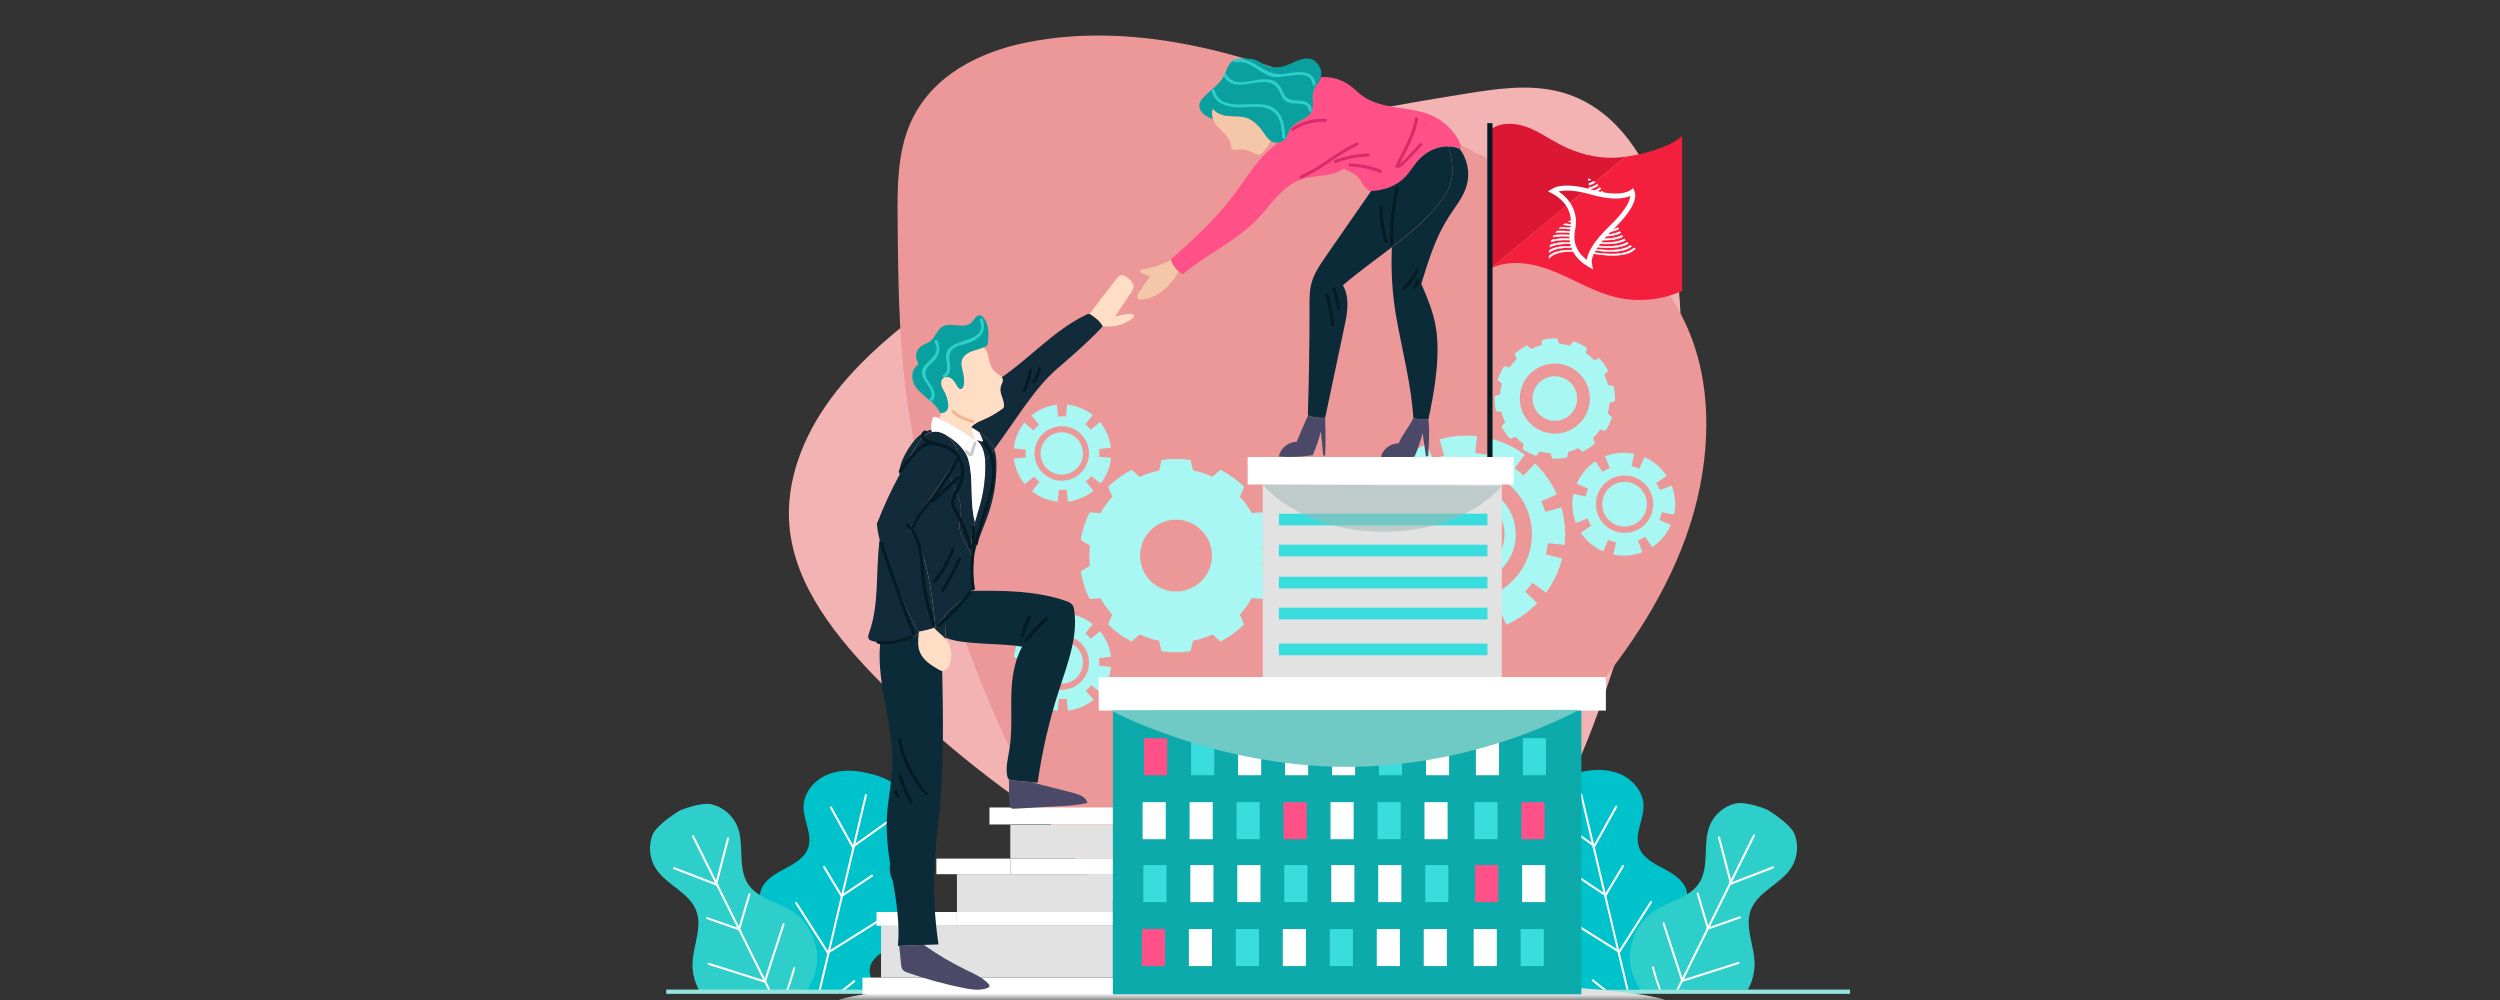 <svg width="250" height="100" viewBox="0 0 250 100" fill="none" xmlns="http://www.w3.org/2000/svg">
<rect x="0" y="0" width="250" height="100" fill="#333333" stroke="none"/>
<mask id="mask0" mask-type="alpha" maskUnits="userSpaceOnUse" x="0" y="0" width="250" height="100">
<rect width="250" height="100" fill="#C4C4C4"/>
</mask>
<g mask="url(#mask0)">
<path d="M168.914 98.976H164.165C164.148 99.014 164.127 99.049 164.105 99.083C164.084 99.049 164.062 99.01 164.037 98.976H156.993C157.336 98.286 157.798 97.623 157.738 96.873C157.661 95.85 156.655 95.178 155.73 94.737C154.801 94.296 153.752 93.82 153.388 92.857C152.968 91.765 153.649 90.575 154.356 89.642C155.066 88.704 155.871 87.663 155.726 86.499C155.546 85.107 154.095 84.251 153.529 82.966C152.977 81.703 153.397 80.153 154.317 79.121C155.233 78.094 156.574 77.524 157.922 77.237C159.271 76.912 160.723 76.856 161.999 77.396C163.266 77.931 164.306 79.156 164.354 80.53C164.392 81.934 163.446 83.33 163.883 84.666C164.246 85.779 165.42 86.37 166.46 86.918C167.501 87.462 168.622 88.241 168.717 89.406V89.423C168.789 90.447 168.044 91.311 167.402 92.108C167.149 92.416 166.905 92.754 166.713 93.118C166.67 93.208 166.627 93.298 166.589 93.392C166.383 93.885 166.31 94.403 166.499 94.904C166.67 95.366 167.042 95.696 167.436 96.004C167.531 96.077 167.633 96.15 167.728 96.218C168.044 96.458 168.37 96.694 168.622 96.972C168.665 97.032 168.717 97.088 168.764 97.152C168.841 97.263 168.914 97.387 168.965 97.516C168.995 97.576 169.016 97.644 169.033 97.713C169.051 97.781 169.068 97.845 169.072 97.918C169.119 98.269 169.051 98.633 168.914 98.976Z" fill="#00C2CB"/>
<path d="M162.859 98.976H162.645L161.75 95.204L161.682 94.908L160.44 89.663L160.41 89.56C160.406 89.556 160.41 89.556 160.41 89.556L160.406 89.517L160.337 89.248L159.229 84.581L159.156 84.268L158.017 79.451C158 79.395 158.038 79.34 158.094 79.323C158.15 79.301 158.205 79.344 158.218 79.4L159.408 84.426L159.481 84.726L160.56 89.286L160.629 89.577L161.913 95.007L161.93 95.067L161.952 95.161L161.982 95.285L162.859 98.976Z" fill="white"/>
<path d="M165.595 96.677C165.552 96.779 165.501 96.878 165.454 96.972C165.415 97.062 165.368 97.152 165.321 97.233C165.043 97.824 164.735 98.406 164.405 98.972H164.165C164.55 98.308 164.914 97.623 165.244 96.938C165.283 96.852 165.321 96.766 165.36 96.681C165.377 96.651 165.394 96.621 165.402 96.591C165.424 96.535 165.488 96.514 165.544 96.535C165.595 96.565 165.621 96.625 165.595 96.677Z" fill="white"/>
<path d="M161.917 95.336C161.891 95.341 161.862 95.336 161.836 95.323C161.789 95.293 161.772 95.229 161.806 95.178L165.009 90.16C165.039 90.113 165.103 90.096 165.154 90.13C165.201 90.16 165.218 90.224 165.184 90.275L161.981 95.293C161.964 95.315 161.943 95.328 161.917 95.336Z" fill="white"/>
<path d="M160.534 89.689C160.509 89.693 160.483 89.689 160.457 89.676C160.406 89.646 160.393 89.582 160.423 89.53L162.208 86.555C162.238 86.503 162.303 86.49 162.354 86.52C162.405 86.55 162.418 86.615 162.388 86.666L160.603 89.642C160.586 89.667 160.56 89.684 160.534 89.689Z" fill="white"/>
<path d="M159.404 84.808C159.378 84.812 159.352 84.812 159.331 84.799C159.28 84.769 159.262 84.709 159.288 84.658L161.532 80.616C161.562 80.564 161.622 80.547 161.673 80.573C161.724 80.603 161.742 80.663 161.716 80.714L159.472 84.756C159.455 84.782 159.429 84.799 159.404 84.808Z" fill="white"/>
<path d="M160.65 98.976H160.299C159.931 98.697 159.567 98.41 159.216 98.115C159.173 98.081 159.164 98.012 159.198 97.969C159.237 97.927 159.305 97.918 159.348 97.952C159.772 98.303 160.205 98.65 160.65 98.976Z" fill="white"/>
<path d="M161.879 95.242C161.904 95.238 161.93 95.221 161.943 95.195C161.973 95.148 161.96 95.079 161.909 95.049L156.865 91.885C156.818 91.855 156.749 91.868 156.719 91.919C156.689 91.967 156.702 92.035 156.754 92.065L161.797 95.229C161.827 95.242 161.853 95.246 161.879 95.242Z" fill="white"/>
<path d="M160.423 89.517C160.449 89.513 160.47 89.496 160.487 89.475C160.521 89.427 160.504 89.363 160.457 89.329L157.571 87.402C157.524 87.372 157.456 87.385 157.426 87.432C157.391 87.479 157.409 87.548 157.456 87.578L160.342 89.505C160.367 89.517 160.393 89.522 160.423 89.517Z" fill="white"/>
<path d="M159.353 84.619C159.378 84.615 159.4 84.598 159.417 84.576C159.451 84.529 159.438 84.465 159.391 84.431L155.632 81.738C155.585 81.703 155.52 81.716 155.486 81.763C155.452 81.81 155.465 81.875 155.512 81.909L159.271 84.602C159.293 84.619 159.323 84.624 159.353 84.619Z" fill="white"/>
<path d="M179.151 86.734C178.094 88.421 175.769 89.149 175.075 91.016C174.972 91.286 174.912 91.56 174.887 91.838C174.745 93.23 175.383 94.707 175.456 96.154C175.508 97.139 175.255 98.115 174.784 98.976H164.165C164.148 99.014 164.127 99.049 164.105 99.083C164.084 99.049 164.062 99.01 164.037 98.976C163.763 98.539 163.519 98.085 163.33 97.606C162.435 95.281 163.386 92.386 165.484 91.037C166.486 90.391 167.728 90.044 168.717 89.427C168.811 89.372 168.901 89.312 168.995 89.243C169.338 88.999 169.642 88.713 169.886 88.349C170.995 86.696 170.228 84.379 170.982 82.538C171.418 81.476 172.378 80.641 173.491 80.363C174.604 80.076 176.724 80.963 176.724 80.963C176.724 80.963 179.044 82.354 179.464 83.42C179.879 84.491 179.764 85.758 179.151 86.734Z" fill="#2ECECA"/>
<path d="M175.503 83.574L173.204 88.203L173.071 88.481L170.986 92.673L170.857 92.943L168.768 97.152L168.387 97.918L168.258 98.179L167.86 98.972H167.629L168.061 98.107L168.1 98.034L168.104 98.012C168.104 98.008 168.104 98.008 168.108 98.008L168.233 97.764L168.622 96.976L170.63 92.93L170.703 92.78L170.707 92.776V92.772L170.819 92.553L172.883 88.387L172.913 88.336L172.955 88.242L173.097 87.955L175.315 83.484C175.336 83.446 175.392 83.429 175.443 83.454C175.507 83.472 175.524 83.536 175.503 83.574Z" fill="white"/>
<path d="M168.122 98.192C168.096 98.179 168.079 98.158 168.07 98.132C168.053 98.077 168.083 98.017 168.139 97.999L173.812 96.197C173.868 96.18 173.928 96.21 173.945 96.265C173.962 96.321 173.932 96.381 173.876 96.398L168.203 98.201C168.173 98.205 168.143 98.205 168.122 98.192Z" fill="white"/>
<path d="M170.678 92.973C170.656 92.96 170.635 92.939 170.626 92.913C170.609 92.857 170.635 92.797 170.691 92.78L173.966 91.637C174.022 91.62 174.082 91.645 174.099 91.701C174.116 91.757 174.09 91.817 174.035 91.834L170.759 92.977C170.729 92.986 170.699 92.986 170.678 92.973Z" fill="white"/>
<path d="M172.938 88.498C172.917 88.486 172.9 88.468 172.887 88.443C172.865 88.387 172.891 88.327 172.947 88.306L177.263 86.64C177.318 86.619 177.378 86.644 177.4 86.7C177.421 86.756 177.396 86.816 177.34 86.837L173.024 88.503C172.994 88.511 172.964 88.511 172.938 88.498Z" fill="white"/>
<path d="M166.105 98.976H165.899C165.685 98.402 165.492 97.82 165.326 97.237C165.296 97.135 165.27 97.04 165.248 96.942C165.227 96.873 165.206 96.801 165.188 96.736C165.176 96.685 165.21 96.642 165.261 96.638C165.304 96.634 165.351 96.655 165.368 96.689C165.381 96.702 165.385 96.707 165.385 96.719C165.407 96.809 165.437 96.891 165.463 96.981C165.642 97.644 165.852 98.308 166.105 98.976Z" fill="white"/>
<path d="M168.156 98.094C168.181 98.107 168.207 98.111 168.237 98.102C168.293 98.085 168.323 98.025 168.306 97.97L166.46 92.309C166.443 92.254 166.383 92.224 166.327 92.241C166.272 92.258 166.242 92.318 166.259 92.373L168.104 98.034C168.109 98.064 168.13 98.085 168.156 98.094Z" fill="white"/>
<path d="M170.699 92.767C170.72 92.78 170.75 92.784 170.776 92.776C170.832 92.759 170.862 92.703 170.849 92.647L169.868 89.32C169.851 89.265 169.791 89.235 169.74 89.248C169.684 89.265 169.654 89.32 169.667 89.376L170.648 92.703C170.656 92.733 170.678 92.754 170.699 92.767Z" fill="white"/>
<path d="M173.02 88.319C173.041 88.331 173.067 88.331 173.093 88.327C173.148 88.314 173.183 88.254 173.17 88.199L172.005 83.724C171.992 83.669 171.932 83.634 171.877 83.647C171.821 83.66 171.787 83.72 171.8 83.776L172.964 88.25C172.973 88.284 172.99 88.306 173.02 88.319Z" fill="white"/>
<path d="M75.799 99.057H80.543C80.56 99.096 80.582 99.13 80.603 99.164C80.625 99.13 80.646 99.091 80.672 99.057H87.715C87.373 98.368 86.91 97.704 86.97 96.955C87.047 95.931 88.053 95.259 88.978 94.818C89.907 94.377 90.956 93.902 91.32 92.939C91.74 91.847 91.059 90.656 90.353 89.723C89.642 88.785 88.837 87.745 88.983 86.58C89.162 85.189 90.614 84.332 91.179 83.048C91.731 81.785 91.312 80.235 90.391 79.203C89.475 78.175 88.135 77.606 86.786 77.319C85.437 76.993 83.986 76.938 82.71 77.477C81.442 78.012 80.402 79.237 80.355 80.611C80.316 82.016 81.263 83.412 80.826 84.748C80.462 85.861 79.289 86.452 78.248 87C77.208 87.543 76.086 88.323 75.992 89.487V89.505C75.919 90.528 76.664 91.393 77.306 92.189C77.559 92.498 77.803 92.836 77.996 93.2C78.038 93.29 78.081 93.379 78.12 93.474C78.325 93.966 78.398 94.484 78.21 94.985C78.038 95.448 77.666 95.777 77.272 96.086C77.178 96.158 77.075 96.231 76.981 96.3C76.664 96.539 76.339 96.775 76.086 97.053C76.043 97.113 75.992 97.169 75.945 97.233C75.868 97.344 75.795 97.469 75.743 97.597C75.713 97.657 75.692 97.725 75.675 97.794C75.658 97.862 75.641 97.927 75.636 97.999C75.589 98.355 75.658 98.719 75.799 99.057Z" fill="#00C2CB"/>
<path d="M81.853 99.057H82.068L82.963 95.285L83.031 94.989L84.268 89.744L84.298 89.646C84.303 89.642 84.298 89.642 84.298 89.642L84.303 89.603L84.371 89.333L85.48 84.666L85.553 84.354L86.692 79.537C86.709 79.481 86.671 79.425 86.615 79.408C86.559 79.387 86.504 79.43 86.491 79.485L85.3 84.512L85.228 84.812L84.148 89.372L84.08 89.663L82.796 95.092L82.778 95.152L82.757 95.246L82.727 95.371L81.853 99.057Z" fill="white"/>
<path d="M79.113 96.762C79.156 96.861 79.207 96.963 79.254 97.058C79.293 97.147 79.34 97.237 79.387 97.319C79.665 97.91 79.974 98.492 80.303 99.057H80.543C80.158 98.393 79.794 97.708 79.464 97.023C79.425 96.938 79.387 96.852 79.349 96.766C79.331 96.736 79.314 96.706 79.306 96.677C79.284 96.621 79.22 96.599 79.164 96.621C79.113 96.651 79.092 96.711 79.113 96.762Z" fill="white"/>
<path d="M82.795 95.418C82.821 95.422 82.851 95.418 82.877 95.405C82.924 95.375 82.941 95.311 82.906 95.259L79.704 90.241C79.674 90.194 79.61 90.177 79.558 90.211C79.511 90.241 79.494 90.305 79.528 90.357L82.731 95.375C82.744 95.396 82.765 95.413 82.795 95.418Z" fill="white"/>
<path d="M84.174 89.774C84.2 89.779 84.225 89.774 84.251 89.761C84.303 89.731 84.315 89.667 84.285 89.616L82.5 86.64C82.47 86.589 82.406 86.576 82.354 86.606C82.303 86.636 82.29 86.7 82.32 86.751L84.106 89.727C84.123 89.749 84.148 89.766 84.174 89.774Z" fill="white"/>
<path d="M85.309 84.889C85.335 84.893 85.36 84.893 85.382 84.88C85.433 84.85 85.45 84.79 85.424 84.739L83.181 80.697C83.151 80.646 83.091 80.629 83.04 80.654C82.988 80.684 82.971 80.744 82.997 80.796L85.24 84.838C85.253 84.867 85.279 84.885 85.309 84.889Z" fill="white"/>
<path d="M84.059 99.057H84.41C84.778 98.779 85.142 98.492 85.493 98.196C85.536 98.162 85.544 98.094 85.51 98.051C85.472 98.008 85.403 97.999 85.36 98.034C84.936 98.389 84.508 98.736 84.059 99.057Z" fill="white"/>
<path d="M82.83 95.323C82.804 95.319 82.778 95.302 82.765 95.276C82.736 95.229 82.748 95.161 82.8 95.131L87.844 91.967C87.891 91.937 87.959 91.95 87.989 92.001C88.019 92.048 88.006 92.117 87.955 92.146L82.911 95.311C82.885 95.328 82.855 95.332 82.83 95.323Z" fill="white"/>
<path d="M84.29 89.599C84.264 89.594 84.243 89.577 84.225 89.556C84.191 89.509 84.208 89.445 84.255 89.41L87.141 87.484C87.189 87.454 87.257 87.466 87.287 87.514C87.321 87.561 87.304 87.629 87.257 87.659L84.371 89.586C84.345 89.603 84.316 89.607 84.29 89.599Z" fill="white"/>
<path d="M85.356 84.705C85.33 84.701 85.309 84.683 85.292 84.662C85.257 84.615 85.27 84.551 85.317 84.516L89.077 81.823C89.124 81.789 89.188 81.802 89.222 81.849C89.256 81.896 89.244 81.96 89.197 81.995L85.437 84.688C85.416 84.705 85.386 84.709 85.356 84.705Z" fill="white"/>
<path d="M65.557 86.816C66.615 88.503 68.94 89.231 69.633 91.097C69.732 91.367 69.796 91.641 69.822 91.919C69.963 93.311 69.325 94.788 69.252 96.236C69.201 97.22 69.454 98.197 69.924 99.057H80.543C80.56 99.096 80.582 99.13 80.603 99.164C80.624 99.13 80.646 99.091 80.672 99.057C80.946 98.62 81.19 98.166 81.378 97.687C82.273 95.362 81.322 92.468 79.224 91.119C78.222 90.472 76.981 90.125 75.992 89.509C75.897 89.453 75.808 89.393 75.713 89.325C75.371 89.081 75.067 88.794 74.823 88.43C73.714 86.777 74.48 84.461 73.727 82.62C73.29 81.558 72.331 80.723 71.218 80.445C70.104 80.158 67.985 81.044 67.985 81.044C67.985 81.044 65.664 82.436 65.245 83.502C64.829 84.576 64.949 85.844 65.557 86.816Z" fill="#2ECECA"/>
<path d="M69.205 83.656L71.504 88.284L71.637 88.563L73.722 92.754L73.851 93.024L75.94 97.233L76.321 97.999L76.45 98.261L76.848 99.053H77.079L76.647 98.188L76.608 98.115L76.604 98.094C76.604 98.089 76.604 98.089 76.6 98.089L76.475 97.845L76.086 97.058L74.078 93.011L74.005 92.861L74.001 92.857V92.853L73.889 92.635L71.825 88.468L71.796 88.417L71.753 88.323L71.611 88.036L69.393 83.566C69.372 83.527 69.316 83.51 69.265 83.536C69.201 83.557 69.184 83.617 69.205 83.656Z" fill="white"/>
<path d="M76.587 98.273C76.612 98.261 76.63 98.239 76.638 98.214C76.655 98.158 76.625 98.098 76.57 98.081L70.896 96.278C70.841 96.261 70.781 96.291 70.764 96.347C70.746 96.402 70.776 96.462 70.832 96.48L76.505 98.282C76.535 98.291 76.565 98.286 76.587 98.273Z" fill="white"/>
<path d="M74.035 93.054C74.056 93.041 74.078 93.02 74.086 92.994C74.103 92.939 74.078 92.879 74.022 92.862L70.747 91.718C70.691 91.701 70.631 91.727 70.614 91.782C70.597 91.838 70.623 91.898 70.678 91.915L73.954 93.058C73.979 93.071 74.009 93.067 74.035 93.054Z" fill="white"/>
<path d="M71.774 88.58C71.796 88.567 71.813 88.55 71.826 88.524C71.847 88.468 71.821 88.409 71.766 88.387L67.45 86.722C67.394 86.7 67.334 86.726 67.313 86.781C67.291 86.837 67.317 86.897 67.373 86.918L71.689 88.584C71.714 88.597 71.749 88.593 71.774 88.58Z" fill="white"/>
<path d="M78.603 99.057H78.809C79.023 98.483 79.216 97.901 79.383 97.319C79.413 97.22 79.439 97.122 79.46 97.023C79.481 96.955 79.503 96.882 79.52 96.818C79.533 96.766 79.498 96.724 79.447 96.715C79.404 96.711 79.357 96.732 79.34 96.766C79.327 96.779 79.323 96.784 79.323 96.796C79.301 96.886 79.272 96.968 79.246 97.058C79.066 97.73 78.856 98.394 78.603 99.057Z" fill="white"/>
<path d="M76.557 98.179C76.531 98.192 76.506 98.197 76.476 98.188C76.42 98.171 76.39 98.111 76.407 98.055L78.253 92.395C78.27 92.339 78.33 92.309 78.385 92.326C78.441 92.343 78.471 92.403 78.454 92.459L76.608 98.119C76.6 98.145 76.578 98.166 76.557 98.179Z" fill="white"/>
<path d="M74.009 92.849C73.988 92.862 73.958 92.866 73.932 92.857C73.876 92.84 73.847 92.784 73.859 92.729L74.84 89.402C74.857 89.346 74.917 89.316 74.968 89.329C75.024 89.346 75.054 89.402 75.041 89.457L74.061 92.784C74.052 92.814 74.035 92.836 74.009 92.849Z" fill="white"/>
<path d="M71.693 88.404C71.671 88.417 71.645 88.417 71.62 88.413C71.564 88.4 71.53 88.34 71.543 88.284L72.707 83.81C72.72 83.754 72.78 83.72 72.836 83.733C72.891 83.746 72.926 83.806 72.913 83.861L71.748 88.336C71.735 88.366 71.718 88.391 71.693 88.404Z" fill="white"/>
<path d="M185 98.959H66.627V99.382H185V98.959Z" fill="#95E5DF"/>
<path d="M165.835 50.622C164.259 57.636 162.225 64.576 159.746 71.393C157.25 78.261 153.919 85.45 147.047 89.492C141.271 92.891 133.726 93.482 126.918 92.146C120.106 90.811 113.928 87.715 108.242 84.204C100.838 79.635 94.073 74.292 88.139 68.319C83.66 63.814 79.498 58.616 78.95 52.686C78.531 48.194 80.265 43.69 83.061 39.892C85.852 36.094 89.659 32.93 93.658 30.053C103.288 23.125 114.304 17.645 126.062 13.919C132.515 11.671 139.455 10.528 146.319 9.411C149.526 8.888 152.878 8.37 156.004 9.188C161.146 10.533 164.225 15.11 165.835 19.554C169.444 29.535 168.151 40.346 165.835 50.622Z" fill="#F4B3B3"/>
<path d="M133.465 8.957C140.157 11.582 146.704 14.647 153.067 18.133C159.472 21.644 166.07 26.028 169.02 33.435C171.5 39.661 170.939 47.21 168.579 53.735C166.225 60.265 162.221 65.9 157.888 70.986C152.245 77.606 145.933 83.48 139.13 88.439C133.996 92.181 128.224 95.499 122.281 95.144C117.777 94.874 113.589 92.476 110.262 89.132C106.936 85.792 104.384 81.553 102.149 77.16C96.766 66.589 93.024 54.865 91.136 42.675C89.894 35.957 89.822 28.922 89.762 21.969C89.732 18.724 89.732 15.328 91.016 12.365C93.123 7.484 98.115 5.138 102.752 4.226C113.174 2.179 123.66 5.103 133.465 8.957Z" fill="#ED9898"/>
<path d="M125.189 103.018C148.325 103.018 167.081 101.856 167.081 100.423C167.081 98.99 148.325 97.828 125.189 97.828C102.052 97.828 83.296 98.99 83.296 100.423C83.296 101.856 102.052 103.018 125.189 103.018Z" fill="#E2E2E2"/>
<path d="M160.967 46.812C160.71 46.91 160.47 47.034 160.243 47.184L159.549 46.131C159.138 46.409 158.77 46.739 158.445 47.111C158.132 47.492 157.871 47.912 157.665 48.362L158.817 48.867C158.71 49.111 158.629 49.372 158.573 49.642L157.34 49.389C157.237 49.873 157.22 50.37 157.25 50.862C157.301 51.35 157.404 51.838 157.584 52.301L158.757 51.843C158.856 52.099 158.98 52.339 159.13 52.566L158.076 53.26C158.355 53.671 158.684 54.039 159.057 54.36C159.438 54.673 159.858 54.938 160.312 55.139L160.817 53.988C161.065 54.095 161.322 54.176 161.592 54.232L161.339 55.465C161.823 55.568 162.32 55.585 162.812 55.555C163.3 55.504 163.788 55.401 164.251 55.217L163.793 54.043C163.921 53.992 164.045 53.936 164.165 53.876C164.285 53.812 164.401 53.748 164.516 53.671L165.21 54.724C165.621 54.446 165.989 54.116 166.31 53.744C166.623 53.363 166.888 52.943 167.089 52.493L165.938 51.988C166.045 51.744 166.126 51.483 166.182 51.213L167.415 51.466C167.518 50.982 167.535 50.485 167.505 49.993C167.453 49.505 167.351 49.017 167.167 48.554L165.993 49.012C165.895 48.755 165.771 48.516 165.621 48.289L166.674 47.595C166.396 47.184 166.066 46.816 165.694 46.49C165.313 46.178 164.893 45.912 164.443 45.711L163.938 46.863C163.754 46.782 163.561 46.717 163.364 46.662C163.3 46.645 163.232 46.632 163.163 46.615L163.416 45.382C162.932 45.279 162.435 45.262 161.943 45.292C161.455 45.343 160.967 45.446 160.504 45.626L160.967 46.812ZM162.213 47.561C162.559 47.531 162.893 47.565 163.21 47.651C164.336 47.959 165.206 48.944 165.313 50.177C165.355 50.669 165.27 51.145 165.086 51.569C164.824 52.16 164.371 52.652 163.793 52.956C163.463 53.127 163.095 53.243 162.701 53.277C161.121 53.41 159.733 52.241 159.601 50.661C159.464 49.085 160.637 47.698 162.213 47.561Z" fill="#A9F7F3"/>
<path d="M162.268 48.195C161.039 48.297 160.127 49.381 160.23 50.609C160.333 51.838 161.416 52.75 162.645 52.643C162.953 52.618 163.24 52.532 163.497 52.395C163.947 52.16 164.302 51.774 164.503 51.316C164.649 50.986 164.713 50.618 164.683 50.233C164.602 49.274 163.925 48.507 163.047 48.267C162.799 48.199 162.538 48.173 162.268 48.195Z" fill="#A9F7F3"/>
<path d="M155.486 42.08C156.715 42.08 157.712 41.084 157.712 39.854C157.712 38.624 156.715 37.627 155.486 37.627C154.256 37.627 153.259 38.624 153.259 39.854C153.259 41.084 154.256 42.08 155.486 42.08Z" fill="#A9F7F3"/>
<path d="M153.987 45.142C154.33 45.24 154.69 45.304 155.053 45.33C155.109 45.506 155.169 45.685 155.238 45.861C155.49 45.882 155.739 45.857 155.991 45.852C156.24 45.814 156.488 45.797 156.736 45.737C156.77 45.553 156.805 45.369 156.826 45.18C157.186 45.095 157.524 44.97 157.845 44.816C157.978 44.94 158.123 45.065 158.273 45.184C158.71 44.94 159.138 44.666 159.502 44.32C159.447 44.14 159.382 43.964 159.31 43.797V43.793C159.571 43.545 159.806 43.266 160.012 42.967C160.192 43.005 160.371 43.039 160.56 43.069C160.624 42.962 160.693 42.859 160.757 42.748L160.924 42.41C161.044 42.187 161.112 41.943 161.206 41.712C161.065 41.588 160.915 41.464 160.77 41.357C160.868 41.01 160.932 40.654 160.958 40.286C161.134 40.235 161.313 40.171 161.489 40.102C161.51 39.849 161.48 39.601 161.476 39.349C161.438 39.1 161.425 38.848 161.36 38.603C161.176 38.569 160.992 38.535 160.808 38.514C160.718 38.154 160.598 37.816 160.444 37.49C160.568 37.353 160.693 37.208 160.812 37.062C160.684 36.848 160.573 36.621 160.418 36.42L160.196 36.116C160.119 36.017 160.033 35.927 159.947 35.833C159.768 35.889 159.596 35.957 159.425 36.026H159.421C159.172 35.769 158.894 35.529 158.594 35.328C158.633 35.152 158.667 34.964 158.697 34.776C158.282 34.497 157.811 34.305 157.34 34.129C157.216 34.27 157.096 34.42 156.985 34.566C156.642 34.467 156.282 34.403 155.914 34.377C155.863 34.202 155.798 34.022 155.73 33.846C155.482 33.829 155.229 33.855 154.976 33.859C154.728 33.898 154.475 33.915 154.231 33.975C154.197 34.163 154.163 34.343 154.141 34.527C153.786 34.617 153.444 34.741 153.122 34.895C152.981 34.771 152.84 34.647 152.694 34.527C152.258 34.776 151.829 35.045 151.461 35.392C151.521 35.572 151.581 35.743 151.654 35.915C151.397 36.167 151.161 36.446 150.956 36.741C150.772 36.698 150.596 36.664 150.404 36.638C150.339 36.741 150.267 36.848 150.207 36.959L150.04 37.298C149.92 37.52 149.851 37.764 149.757 38C149.898 38.124 150.048 38.244 150.194 38.359C150.095 38.702 150.031 39.057 150.005 39.426C149.83 39.481 149.65 39.541 149.474 39.61C149.457 39.858 149.483 40.111 149.483 40.363C149.521 40.612 149.539 40.864 149.599 41.108C149.783 41.147 149.967 41.177 150.151 41.203C150.237 41.558 150.365 41.9 150.519 42.221C150.391 42.359 150.267 42.5 150.147 42.645C150.275 42.859 150.386 43.087 150.541 43.288L150.763 43.592C150.845 43.694 150.926 43.78 151.012 43.874C151.191 43.819 151.367 43.754 151.538 43.686C151.791 43.943 152.061 44.178 152.36 44.384C152.322 44.559 152.287 44.748 152.258 44.932C152.677 45.215 153.144 45.407 153.615 45.578C153.752 45.437 153.872 45.287 153.987 45.142ZM151.992 40.149C151.829 38.222 153.259 36.527 155.19 36.364C157.117 36.202 158.813 37.632 158.976 39.558C159.138 41.489 157.708 43.185 155.781 43.348C153.85 43.51 152.155 42.08 151.992 40.149Z" fill="#A9F7F3"/>
<path d="M140.813 61.408C141.832 62.157 142.996 62.705 144.225 63.014L144.636 61.382C145.004 61.477 145.381 61.541 145.762 61.579L145.582 63.258C145.899 63.279 146.212 63.305 146.529 63.313C146.846 63.305 147.158 63.292 147.471 63.279C147.783 63.241 148.096 63.198 148.413 63.151C148.721 63.091 149.029 63.009 149.337 62.937L148.879 61.318C149.248 61.211 149.607 61.083 149.954 60.933L150.631 62.47C151.791 61.956 152.848 61.224 153.722 60.316L152.515 59.147C152.78 58.873 153.028 58.582 153.251 58.274L154.608 59.263C154.981 58.753 155.306 58.209 155.572 57.636L155.674 57.426C155.709 57.353 155.734 57.276 155.764 57.203L155.936 56.758L156.017 56.535C156.047 56.458 156.06 56.381 156.085 56.308L156.21 55.85L154.583 55.439C154.677 55.071 154.741 54.694 154.78 54.313L156.458 54.493C156.475 54.176 156.505 53.864 156.514 53.547C156.505 53.234 156.492 52.913 156.479 52.6C156.441 52.288 156.398 51.975 156.355 51.663C156.295 51.35 156.21 51.046 156.141 50.738L154.523 51.196C154.416 50.824 154.287 50.464 154.137 50.121L155.67 49.445L155.473 49.012C155.439 48.94 155.409 48.867 155.37 48.798L155.251 48.593L155.006 48.186C154.968 48.117 154.929 48.049 154.882 47.985L154.745 47.792C154.386 47.27 153.975 46.786 153.521 46.349L152.348 47.557C152.078 47.291 151.787 47.047 151.478 46.82L152.472 45.467C151.453 44.718 150.288 44.17 149.063 43.861L148.652 45.493C148.288 45.399 147.912 45.334 147.526 45.292L147.706 43.613C147.389 43.592 147.072 43.562 146.76 43.557C146.443 43.566 146.126 43.579 145.814 43.592C145.501 43.63 145.188 43.677 144.876 43.72C144.568 43.78 144.259 43.861 143.951 43.934L144.409 45.557C144.037 45.66 143.677 45.788 143.334 45.942L142.654 44.405C141.498 44.915 140.44 45.651 139.562 46.559L140.77 47.728C140.504 47.998 140.26 48.293 140.033 48.601L138.676 47.608C138.303 48.117 137.978 48.661 137.713 49.235L137.61 49.445C137.576 49.518 137.55 49.595 137.52 49.663L137.353 50.108L137.267 50.327C137.242 50.404 137.224 50.481 137.199 50.554L137.075 51.012L138.706 51.423C138.612 51.791 138.543 52.168 138.505 52.549L136.831 52.369C136.809 52.682 136.783 52.999 136.775 53.316C136.783 53.628 136.796 53.945 136.809 54.262C136.848 54.574 136.891 54.887 136.933 55.2C136.993 55.508 137.075 55.816 137.147 56.124L138.766 55.666C138.873 56.039 139.001 56.398 139.156 56.745L137.618 57.422L137.815 57.854C137.85 57.927 137.88 58 137.918 58.068L138.038 58.274L138.282 58.681C138.325 58.745 138.359 58.818 138.406 58.882L138.543 59.074C138.903 59.593 139.314 60.081 139.768 60.517L140.937 59.314C141.215 59.58 141.506 59.824 141.814 60.051L140.813 61.408ZM140.106 53.992C139.802 50.387 142.478 47.21 146.088 46.906C149.693 46.602 152.866 49.278 153.17 52.887C153.474 56.493 150.798 59.665 147.192 59.974C143.583 60.278 140.414 57.597 140.106 53.992Z" fill="#A9F7F3"/>
<path d="M147.055 58.359C149.774 58.128 151.791 55.739 151.559 53.016C151.328 50.297 148.939 48.28 146.22 48.511C143.501 48.743 141.485 51.132 141.716 53.851C141.947 56.574 144.336 58.591 147.055 58.359ZM142.829 53.761C142.654 51.658 144.212 49.809 146.314 49.633C148.417 49.453 150.266 51.012 150.442 53.114C150.618 55.217 149.063 57.066 146.961 57.242C144.859 57.422 143.009 55.863 142.829 53.761Z" fill="#A9F7F3"/>
<path d="M146.798 55.341C145.745 55.431 144.825 54.647 144.735 53.598C144.645 52.549 145.424 51.624 146.477 51.534C147.531 51.444 148.451 52.228 148.541 53.277C148.631 54.326 147.852 55.251 146.798 55.341Z" fill="#A9F7F3"/>
<path d="M144.735 53.598C144.645 52.549 145.424 51.624 146.477 51.534C147.531 51.444 148.451 52.228 148.541 53.277C148.631 54.33 147.852 55.251 146.798 55.345C145.749 55.431 144.825 54.647 144.735 53.598Z" fill="#A9F7F3"/>
<path d="M144.735 53.598C144.645 52.549 145.424 51.624 146.477 51.534C147.531 51.444 148.451 52.228 148.541 53.277C148.631 54.33 147.852 55.251 146.798 55.345C145.749 55.431 144.825 54.647 144.735 53.598Z" fill="#A9F7F3"/>
<path d="M111.235 61.455C111.08 61.776 110.939 62.106 110.811 62.444L111.35 62.932C111.53 63.099 111.731 63.232 111.92 63.382C112.018 63.455 112.112 63.527 112.211 63.596L112.523 63.784L112.836 63.973L112.994 64.063L113.157 64.144C113.44 63.913 113.709 63.681 113.962 63.442C114.579 63.724 115.234 63.938 115.91 64.075C115.979 64.422 116.056 64.765 116.154 65.116C116.634 65.206 117.118 65.206 117.606 65.236C118.09 65.206 118.573 65.206 119.053 65.112C119.152 64.765 119.233 64.418 119.297 64.075V64.071C119.978 63.938 120.629 63.724 121.245 63.442C121.502 63.681 121.772 63.913 122.055 64.144L122.217 64.063L122.371 63.973L122.684 63.784L122.997 63.596C123.095 63.527 123.193 63.455 123.292 63.382C123.48 63.232 123.686 63.099 123.866 62.932L124.405 62.444C124.277 62.11 124.135 61.776 123.981 61.455C124.448 60.954 124.855 60.397 125.189 59.798C125.544 59.845 125.904 59.879 126.255 59.892C126.704 59.032 126.991 58.085 127.15 57.13C126.846 56.934 126.546 56.749 126.238 56.582C126.276 56.244 126.298 55.906 126.298 55.559C126.298 55.212 126.276 54.874 126.242 54.536C126.546 54.364 126.85 54.185 127.154 53.988L127.094 53.624L127.008 53.273C126.944 53.041 126.897 52.802 126.816 52.57L126.563 51.89C126.473 51.663 126.358 51.449 126.255 51.226C125.9 51.239 125.544 51.273 125.189 51.32C124.855 50.721 124.448 50.164 123.981 49.663C124.135 49.346 124.281 49.012 124.405 48.674C123.716 47.993 122.911 47.428 122.059 46.974C121.776 47.205 121.506 47.441 121.25 47.681C120.637 47.394 119.982 47.18 119.301 47.047C119.237 46.705 119.156 46.358 119.057 46.011C118.582 45.917 118.094 45.921 117.61 45.887C117.126 45.917 116.642 45.917 116.163 46.011C116.069 46.358 115.987 46.705 115.923 47.051C115.242 47.188 114.587 47.402 113.971 47.681C113.714 47.441 113.448 47.21 113.161 46.978C112.305 47.432 111.509 48.002 110.815 48.683C110.943 49.021 111.089 49.351 111.239 49.672C110.772 50.173 110.365 50.729 110.031 51.333C109.676 51.282 109.321 51.252 108.965 51.234C108.867 51.457 108.747 51.671 108.661 51.894L108.413 52.575C108.327 52.806 108.28 53.046 108.22 53.281L108.13 53.637L108.075 53.992C108.379 54.193 108.683 54.377 108.991 54.544C108.952 54.878 108.931 55.221 108.935 55.568C108.935 55.914 108.952 56.257 108.995 56.591C108.683 56.762 108.383 56.946 108.079 57.143C108.237 58.098 108.524 59.04 108.974 59.901C109.329 59.888 109.685 59.854 110.04 59.806C110.365 60.402 110.768 60.958 111.235 61.455ZM121.198 55.559C121.198 57.541 119.588 59.151 117.602 59.151C115.615 59.151 114.009 57.546 114.009 55.563C114.009 53.577 115.619 51.967 117.606 51.967C119.584 51.967 121.194 53.577 121.198 55.559Z" fill="#A9F7F3"/>
<path d="M108.584 48.16C108.785 47.998 108.965 47.813 109.128 47.612L110.061 48.357C110.348 47.989 110.584 47.578 110.768 47.15C110.939 46.713 111.05 46.255 111.102 45.788L109.912 45.673C109.937 45.42 109.933 45.159 109.903 44.902L111.089 44.765C111.038 44.298 110.909 43.844 110.734 43.412C110.541 42.988 110.305 42.577 110.006 42.213L109.081 42.971C108.914 42.77 108.73 42.59 108.533 42.431L109.278 41.498C108.91 41.211 108.499 40.976 108.07 40.791C107.634 40.62 107.175 40.509 106.709 40.458L106.593 41.648C106.336 41.622 106.079 41.626 105.822 41.656L105.685 40.47C105.219 40.522 104.765 40.65 104.332 40.826C103.909 41.018 103.497 41.254 103.138 41.554L103.896 42.474C103.793 42.556 103.699 42.645 103.609 42.735C103.519 42.83 103.433 42.924 103.352 43.022L102.418 42.277C102.132 42.645 101.896 43.056 101.716 43.485C101.545 43.921 101.434 44.38 101.382 44.842L102.573 44.958C102.547 45.21 102.551 45.471 102.581 45.728L101.395 45.865C101.447 46.332 101.575 46.786 101.751 47.218C101.943 47.642 102.179 48.053 102.478 48.413L103.399 47.655C103.566 47.856 103.75 48.036 103.947 48.195L103.202 49.128C103.57 49.415 103.981 49.65 104.414 49.834C104.851 50.006 105.304 50.117 105.771 50.168L105.887 48.978C106.079 48.995 106.272 48.999 106.465 48.987C106.529 48.982 106.593 48.974 106.657 48.97L106.794 50.156C107.261 50.104 107.715 49.976 108.147 49.8C108.571 49.608 108.982 49.372 109.346 49.072L108.584 48.16ZM107.24 47.852C106.936 47.98 106.623 48.049 106.315 48.066C105.206 48.122 104.131 47.488 103.673 46.405C103.489 45.972 103.425 45.519 103.468 45.082C103.527 44.469 103.793 43.891 104.225 43.446C104.474 43.194 104.773 42.984 105.116 42.834C106.499 42.247 108.1 42.894 108.687 44.277C109.269 45.664 108.623 47.265 107.24 47.852Z" fill="#A9F7F3"/>
<path d="M107.004 47.295C108.083 46.837 108.584 45.596 108.13 44.517C107.672 43.442 106.43 42.937 105.351 43.395C105.082 43.51 104.85 43.673 104.658 43.87C104.324 44.217 104.114 44.666 104.067 45.142C104.033 45.484 104.084 45.835 104.225 46.169C104.581 47.013 105.42 47.505 106.281 47.462C106.525 47.45 106.769 47.394 107.004 47.295Z" fill="#A9F7F3"/>
<path d="M108.584 69.068C108.785 68.905 108.965 68.721 109.128 68.52L110.061 69.265C110.348 68.897 110.584 68.486 110.768 68.058C110.939 67.621 111.05 67.163 111.102 66.696L109.912 66.58C109.937 66.328 109.933 66.067 109.903 65.81L111.089 65.673C111.038 65.206 110.909 64.752 110.734 64.32C110.541 63.896 110.305 63.485 110.006 63.121L109.081 63.879C108.914 63.677 108.73 63.498 108.533 63.339L109.278 62.406C108.91 62.119 108.499 61.883 108.07 61.699C107.634 61.528 107.175 61.417 106.709 61.365L106.593 62.556C106.336 62.53 106.079 62.534 105.822 62.564L105.685 61.378C105.219 61.429 104.765 61.558 104.332 61.733C103.909 61.926 103.497 62.162 103.138 62.461L103.896 63.382C103.793 63.463 103.699 63.553 103.609 63.643C103.519 63.737 103.433 63.831 103.352 63.93L102.418 63.185C102.132 63.553 101.896 63.964 101.716 64.392C101.545 64.829 101.434 65.287 101.382 65.75L102.573 65.865C102.547 66.118 102.551 66.379 102.581 66.636L101.395 66.773C101.447 67.24 101.575 67.694 101.751 68.126C101.943 68.55 102.179 68.961 102.478 69.321L103.399 68.563C103.566 68.764 103.75 68.944 103.947 69.102L103.202 70.036C103.57 70.323 103.981 70.558 104.414 70.742C104.851 70.913 105.304 71.025 105.771 71.076L105.887 69.886C106.079 69.903 106.272 69.907 106.465 69.894C106.529 69.89 106.593 69.882 106.657 69.877L106.794 71.063C107.261 71.012 107.715 70.883 108.147 70.708C108.571 70.515 108.982 70.28 109.346 69.98L108.584 69.068ZM107.24 68.76C106.936 68.888 106.623 68.957 106.315 68.974C105.206 69.029 104.131 68.396 103.673 67.312C103.489 66.88 103.425 66.426 103.468 65.989C103.527 65.377 103.793 64.799 104.225 64.354C104.474 64.101 104.773 63.891 105.116 63.742C106.499 63.155 108.1 63.801 108.687 65.184C109.269 66.572 108.623 68.173 107.24 68.76Z" fill="#A9F7F3"/>
<path d="M107.004 68.203C108.083 67.745 108.584 66.503 108.13 65.424C107.672 64.35 106.43 63.844 105.351 64.302C105.082 64.418 104.85 64.581 104.658 64.778C104.324 65.124 104.114 65.574 104.067 66.049C104.033 66.392 104.084 66.743 104.225 67.077C104.581 67.921 105.42 68.413 106.281 68.37C106.525 68.357 106.769 68.302 107.004 68.203Z" fill="#A9F7F3"/>
<path d="M111.29 97.76V99.43H86.242V97.76H88.105H111.29Z" fill="white"/>
<path d="M111.29 92.579V97.76H88.105V92.579H95.692H111.29Z" fill="#E2E2E2"/>
<path d="M111.29 91.2H95.692V92.575H111.29V91.2Z" fill="white"/>
<path d="M111.29 87.419V91.2H95.692V87.419H101.031H111.29Z" fill="#E2E2E2"/>
<path d="M111.29 85.861H101.031V87.415H111.29V85.861Z" fill="white"/>
<path d="M111.29 82.496H101.031V85.861H111.29V82.496Z" fill="#E2E2E2"/>
<path d="M111.29 80.749H98.946V82.448H111.29V80.749Z" fill="white"/>
<path d="M101.031 85.861V87.419H95.692H93.637V85.861H101.031Z" fill="white"/>
<path d="M95.692 91.2V92.579H88.105H87.651V91.2H95.692Z" fill="white"/>
<path d="M121.292 11.911C121.181 11.569 121.177 11.192 121.288 10.849C121.6 11.333 122.234 11.543 122.821 11.599C123.45 11.659 124.105 11.599 124.7 11.804C125.386 12.044 125.908 12.605 126.323 13.2C126.546 13.521 126.764 13.872 127.085 14.086C126.867 14.51 126.589 14.904 126.268 15.251C126.169 15.358 126.049 15.465 125.904 15.474C125.818 15.478 125.732 15.444 125.651 15.414C125.082 15.174 124.499 14.857 123.887 14.938C123.758 14.956 123.63 14.99 123.502 14.99C123.373 14.986 123.232 14.943 123.159 14.836C123.091 14.733 123.095 14.609 123.082 14.485C123.031 14.001 122.705 13.598 122.358 13.264C122.016 12.926 121.63 12.609 121.408 12.177C121.356 12.087 121.322 12.001 121.292 11.911Z" fill="#F4C7A8"/>
<path d="M117.854 27.137C117.863 27.141 117.871 27.154 117.88 27.159L117.875 27.167C117.443 27.861 116.946 28.524 116.317 29.043C115.687 29.565 114.908 29.929 114.09 29.959C114.009 29.963 113.923 29.963 113.851 29.92C113.744 29.856 113.705 29.715 113.726 29.59C113.752 29.466 113.821 29.359 113.893 29.256C114.257 28.721 114.63 28.195 115.011 27.668C114.737 27.54 114.459 27.415 114.18 27.287C114.103 27.253 114.018 27.201 114.009 27.12C113.992 26.987 114.167 26.923 114.3 26.91C115.255 26.795 116.188 26.491 117.023 26.015C117.049 26.002 117.075 25.99 117.096 25.977L117.1 25.981C117.242 26.426 117.507 26.829 117.854 27.137Z" fill="#F4C7A8"/>
<path d="M117.096 25.977C117.07 25.994 117.045 26.007 117.023 26.015L117.019 26.011C119.228 24.033 121.446 22.033 123.24 19.674C124.658 17.811 125.835 15.692 127.74 14.331L127.736 14.275C128.074 14.262 128.408 14.095 128.601 13.817C128.785 13.547 128.841 13.209 129.008 12.93C129.5 12.104 130.798 11.988 131.187 11.111C131.448 10.52 131.179 9.818 131.341 9.192C131.483 8.653 131.937 8.233 132.086 7.694L132.142 7.711C133.161 7.651 134.202 7.964 135.024 8.572C135.443 8.884 135.807 9.265 136.227 9.573C137.199 10.284 138.419 10.554 139.609 10.738C140.795 10.922 142.02 11.046 143.125 11.53C144.109 11.958 144.97 12.669 145.582 13.551C145.835 13.915 146.053 14.326 146.075 14.771L146.019 14.9C146.002 14.891 145.981 14.883 145.959 14.874H145.955C145.604 14.733 145.227 14.66 144.85 14.652C144.469 14.639 144.088 14.69 143.724 14.801C142.941 15.033 142.247 15.521 141.716 16.142C141.305 16.625 140.988 17.186 140.551 17.653C139.678 18.582 138.393 19.045 137.109 19.096C137.049 19.1 136.993 19.1 136.933 19.1C136.625 18.878 136.36 18.591 136.163 18.261C136.077 18.12 136.008 17.974 135.914 17.841C135.55 17.345 134.912 17.161 134.373 16.865L134.369 16.874C133.183 17.722 131.543 17.46 130.164 17.923C129.213 18.244 128.408 18.908 127.719 19.644C127.03 20.376 126.43 21.194 125.732 21.922C123.621 24.114 120.736 25.382 118.398 27.33L118.381 27.42C118.197 27.39 118.021 27.278 117.875 27.154C117.867 27.15 117.858 27.137 117.85 27.133C117.503 26.825 117.242 26.422 117.096 25.981V25.977Z" fill="#FF5088"/>
<path d="M135.644 14.262C133.666 15.161 132.065 16.707 130.057 17.55C129.877 17.627 129.954 17.927 130.138 17.85C132.172 16.994 133.795 15.439 135.798 14.532C135.983 14.446 135.824 14.181 135.644 14.262Z" fill="#D82B6A"/>
<path d="M136.805 15.354C135.67 15.392 134.574 15.602 133.508 15.992C133.324 16.06 133.401 16.36 133.589 16.291C134.63 15.91 135.696 15.705 136.805 15.666C137.006 15.658 137.006 15.35 136.805 15.354Z" fill="#D82B6A"/>
<path d="M138.072 16.989C137.079 16.591 136.06 16.377 134.99 16.339C134.793 16.33 134.793 16.643 134.99 16.647C136.03 16.685 137.023 16.899 137.987 17.289C138.175 17.362 138.256 17.062 138.072 16.989Z" fill="#D82B6A"/>
<path d="M141.973 14.326C141.652 14.694 141.322 15.058 140.98 15.409C140.8 15.594 140.325 16.184 139.969 16.398C140.693 14.947 141.541 13.547 141.806 11.92C141.836 11.727 141.541 11.642 141.506 11.838C141.228 13.547 140.29 15.007 139.55 16.544C139.511 16.625 139.537 16.754 139.644 16.771C140.089 16.835 140.316 16.488 140.629 16.193C141.177 15.671 141.69 15.118 142.187 14.545C142.32 14.395 142.102 14.176 141.973 14.326Z" fill="#D82B6A"/>
<path d="M132.532 11.886C131.333 11.826 130.194 12.134 129.188 12.789C129.021 12.896 129.175 13.166 129.342 13.055C130.305 12.425 131.376 12.138 132.527 12.194C132.733 12.202 132.729 11.894 132.532 11.886Z" fill="#D82B6A"/>
<path d="M127.077 14.082C126.76 13.868 126.537 13.521 126.315 13.196C125.899 12.601 125.381 12.044 124.692 11.8C124.097 11.594 123.442 11.65 122.812 11.594C122.226 11.539 121.592 11.333 121.279 10.845C121.172 11.188 121.172 11.565 121.284 11.907C120.954 11.778 120.629 11.646 120.363 11.415C120.068 11.158 119.866 10.764 119.952 10.383C120.003 10.152 120.158 9.955 120.316 9.775C121.027 8.991 122.024 8.435 122.465 7.475C122.645 7.086 122.727 6.64 123.013 6.324C123.429 5.861 124.135 5.818 124.756 5.861C125.047 5.878 125.343 5.913 125.612 6.02C125.878 6.122 126.109 6.294 126.366 6.426C126.961 6.735 127.676 6.812 128.331 6.64C129.218 6.401 130.04 5.711 130.943 5.874C131.735 6.02 132.296 6.919 132.082 7.694C131.932 8.233 131.478 8.653 131.337 9.192C131.174 9.818 131.444 10.52 131.183 11.111C130.793 11.988 129.496 12.104 129.004 12.93C128.837 13.209 128.781 13.547 128.597 13.817C128.404 14.095 128.07 14.262 127.732 14.275C127.582 14.283 127.436 14.258 127.295 14.202C127.222 14.176 127.145 14.133 127.077 14.082Z" fill="#0BA0A0"/>
<path d="M126.854 10.558C125.249 9.993 122.046 11.333 121.468 9.034C121.421 8.841 121.121 8.923 121.168 9.115C121.515 10.481 122.966 10.785 124.2 10.738C125.124 10.704 126.096 10.533 126.966 10.944C128.057 11.457 128.177 12.652 128.224 13.722C128.233 13.919 128.541 13.924 128.533 13.722C128.477 12.425 128.237 11.042 126.854 10.558Z" fill="#2ECECA"/>
<path d="M130.284 10.096C129.607 9.963 128.85 10.207 128.426 9.462C128.229 9.115 128.135 8.73 127.848 8.43C126.43 6.953 123.669 9.351 122.633 7.428C122.538 7.253 122.273 7.411 122.367 7.582C123.202 9.128 125.056 8.19 126.366 8.199C127.043 8.203 127.552 8.452 127.895 9.047C128.057 9.329 128.135 9.646 128.349 9.899C128.546 10.13 128.768 10.25 129.064 10.319C129.565 10.438 130.815 10.134 130.871 11.016C130.883 11.213 131.192 11.218 131.179 11.016C131.145 10.498 130.785 10.194 130.284 10.096Z" fill="#2ECECA"/>
<path d="M128.486 7.377C127.201 7.578 126.452 6.945 125.412 6.349C124.795 5.998 124.166 5.797 123.459 5.934C123.262 5.973 123.348 6.272 123.54 6.234C124.983 5.951 125.908 7.338 127.197 7.672C128.293 7.955 131.059 6.683 131.243 8.413C131.265 8.61 131.573 8.61 131.552 8.413C131.38 6.825 129.573 7.201 128.486 7.377Z" fill="#2ECECA"/>
<path d="M139.866 44.328C140.23 43.463 140.941 42.654 141.331 41.806C141.446 41.845 141.331 41.806 141.331 41.806C141.335 41.853 141.331 41.755 141.331 41.806C141.331 41.806 141.682 41.883 141.926 41.918C142.234 41.948 142.538 41.948 142.842 41.909C142.928 41.901 142.761 41.926 142.842 41.909C142.979 43.164 142.885 44.337 142.816 45.596L142.602 45.656C142.602 45.656 142.375 44.183 142.273 43.373L142.243 43.369C142.041 44.166 141.776 44.936 141.446 45.685L141.416 45.673C140.307 45.848 139.177 45.891 138.059 45.801C138.158 45.343 138.436 44.928 138.821 44.658C139.134 44.452 139.502 44.333 139.866 44.328Z" fill="#4A4A68"/>
<path d="M129.684 44.127C130.048 43.262 130.412 42.397 130.806 41.545C131.35 41.746 131.941 41.823 132.519 41.772C132.651 41.763 132.39 41.802 132.519 41.772C132.519 41.772 132.596 44.225 132.523 45.484C132.519 45.557 132.335 45.596 132.309 45.544C132.335 45.596 132.095 43.224 132.095 43.224L132.065 43.219C131.864 44.011 131.598 44.786 131.268 45.536L131.238 45.523C130.129 45.698 129.003 45.741 127.882 45.651C127.98 45.193 128.258 44.778 128.644 44.508C128.952 44.298 129.312 44.183 129.684 44.178V44.127Z" fill="#4A4A68"/>
<path d="M142.131 28.387C142.727 29.745 143.292 31.123 143.557 32.575C144.08 35.388 143.463 39.113 142.842 41.905C142.538 41.943 142.234 41.943 141.926 41.913C141.725 41.892 141.523 41.853 141.331 41.802C141.168 38.685 140.179 34.836 139.635 31.753C139.228 29.436 139.079 27.073 139.19 24.727C140.856 23.451 142.457 22.115 143.788 20.5C144.285 19.897 144.752 19.246 145.005 18.505C145.424 17.268 145.214 15.915 144.855 14.656C145.231 14.664 145.608 14.742 145.959 14.879H145.964C146.734 15.885 147.017 17.255 146.687 18.479C146.366 19.678 145.531 20.663 144.859 21.708C143.553 23.742 142.834 26.079 142.131 28.387Z" fill="#0C2B38"/>
<path d="M137.057 19.182C137.074 19.152 137.096 19.126 137.113 19.096C138.397 19.045 139.682 18.587 140.555 17.653C140.992 17.191 141.309 16.63 141.72 16.142C142.251 15.525 142.945 15.033 143.728 14.801C144.092 14.694 144.473 14.639 144.854 14.652C145.218 15.906 145.424 17.263 145.004 18.501C144.752 19.242 144.285 19.892 143.788 20.496C142.457 22.106 140.851 23.442 139.19 24.722C137.558 25.977 135.871 27.167 134.317 28.503L134.287 28.52C134.617 29.085 134.749 29.762 134.749 30.421C134.754 31.179 134.595 31.924 134.441 32.665C133.799 35.7 133.161 38.736 132.519 41.768C131.941 41.819 131.35 41.738 130.806 41.541C130.797 41.541 130.789 41.536 130.78 41.532L130.785 41.515C130.9 37.833 130.956 34.155 130.952 30.477C130.952 29.817 130.952 29.158 131.097 28.512C131.341 27.437 131.983 26.499 132.613 25.587C134.099 23.459 135.58 21.323 137.057 19.182Z" fill="#0C2B38"/>
<path d="M139.553 18.839C139.142 20.693 138.963 22.573 139.014 24.47C139.018 24.666 139.327 24.671 139.322 24.47C139.271 22.599 139.446 20.749 139.853 18.921C139.892 18.728 139.596 18.642 139.553 18.839Z" fill="#051B23"/>
<path d="M138.774 24.136C138.432 23.018 138.265 21.883 138.269 20.715C138.269 20.517 137.961 20.513 137.961 20.715C137.952 21.909 138.123 23.074 138.475 24.217C138.535 24.405 138.834 24.324 138.774 24.136Z" fill="#051B23"/>
<path d="M141.579 26.936C141.275 27.634 140.83 28.233 140.256 28.73C140.106 28.863 140.324 29.077 140.474 28.948C141.065 28.434 141.528 27.809 141.844 27.09C141.926 26.91 141.66 26.756 141.579 26.936Z" fill="#051B23"/>
<path d="M141.699 27.976L141.365 28.644C141.275 28.82 141.545 28.978 141.63 28.798C141.742 28.576 141.853 28.353 141.964 28.13C142.054 27.955 141.789 27.797 141.699 27.976Z" fill="#051B23"/>
<path d="M132.844 29.462C132.793 29.269 132.493 29.351 132.544 29.543C132.814 30.507 133.003 31.483 133.11 32.476C133.131 32.673 133.439 32.673 133.418 32.476C133.311 31.453 133.123 30.451 132.844 29.462Z" fill="#051B23"/>
<path d="M133.559 28.846C133.499 28.657 133.199 28.738 133.259 28.927C133.465 29.569 133.615 30.22 133.705 30.888C133.73 31.081 134.039 31.085 134.013 30.888C133.923 30.194 133.777 29.514 133.559 28.846Z" fill="#051B23"/>
<path d="M96.338 37.34C96.411 37.704 96.433 38.077 96.398 38.445C96.377 38.642 96.3 38.886 96.103 38.916C95.906 38.946 95.765 38.74 95.666 38.565C95.525 38.3 95.371 38.026 95.118 37.854C94.865 37.683 94.493 37.657 94.283 37.871C94.112 38.043 94.095 38.317 94.159 38.552C94.223 38.783 94.356 38.989 94.467 39.203C94.647 39.545 94.763 39.922 94.818 40.308C94.857 40.582 94.848 40.894 94.66 41.1C94.506 41.271 94.266 41.327 94.035 41.327C93.795 40.753 93.311 40.312 92.827 39.918C92.309 39.494 91.766 39.07 91.449 38.484C91.132 37.893 91.128 37.075 91.624 36.63C91.701 36.561 91.791 36.497 91.808 36.394C91.83 36.296 91.77 36.197 91.723 36.111C91.496 35.662 91.607 35.071 91.98 34.733C92.296 34.437 92.759 34.347 93.093 34.069C93.547 33.684 93.701 33.003 94.202 32.682C94.639 32.404 95.2 32.481 95.713 32.541C96.223 32.6 96.809 32.6 97.173 32.237C97.315 32.087 97.409 31.898 97.546 31.748C97.683 31.594 97.897 31.479 98.085 31.552C98.158 31.581 98.222 31.633 98.278 31.693C98.586 32.005 98.749 32.438 98.809 32.87C98.869 33.307 98.839 33.748 98.805 34.185C98.8 34.288 98.788 34.395 98.736 34.484C98.676 34.592 98.569 34.656 98.458 34.711C98.428 34.728 98.402 34.741 98.372 34.75C97.996 34.921 97.576 35.003 97.186 35.144C96.767 35.302 96.351 35.581 96.21 36.009C96.073 36.437 96.249 36.895 96.338 37.34Z" fill="#0BA0A0"/>
<path d="M98.269 31.933C98.201 31.748 97.901 31.83 97.969 32.014C98.706 33.967 96.312 33.851 95.259 34.557C95.002 34.729 94.771 34.956 94.656 35.247C94.407 35.885 95.105 37.036 94.369 37.452C94.197 37.55 94.352 37.816 94.523 37.717C94.938 37.482 95.058 37.075 95.019 36.613C94.964 35.94 94.737 35.285 95.413 34.819C95.773 34.57 96.201 34.48 96.612 34.369C97.781 34.052 98.77 33.26 98.269 31.933Z" fill="#2ECECA"/>
<path d="M93.829 35.444C94.009 34.973 93.975 34.514 93.74 34.074C93.645 33.898 93.38 34.052 93.474 34.228C94.258 35.709 92.356 36.013 92.198 37.178C92.074 38.085 93.727 39.079 92.965 39.901C92.828 40.047 93.046 40.265 93.183 40.119C94.266 38.95 91.903 37.978 92.725 36.779C93.063 36.296 93.603 36.039 93.829 35.444Z" fill="#2ECECA"/>
<path d="M96.347 45.005C96.574 45.304 96.741 45.621 96.835 45.955C97.143 47.064 97.143 48.233 97.173 49.385C97.199 50.34 97.246 51.312 97.499 52.228C97.383 52.639 97.284 53.054 97.225 53.478C97.117 54.232 97.135 54.994 97.182 55.756C97.092 55.426 96.942 55.105 96.784 54.81C96.45 54.202 96.047 53.594 95.966 52.9C95.88 52.219 96.124 51.534 96.086 50.845C96.021 49.518 94.951 48.327 94.9 47.056C94.964 46.962 95.028 46.863 95.097 46.769C95.392 46.336 95.696 45.874 95.713 45.352C95.743 44.611 95.204 44.007 94.626 43.506C95.259 43.879 95.906 44.397 96.347 45.005Z" fill="#122B3A"/>
<path d="M98.53 46.516C98.539 47.809 98.376 49.102 98.046 50.353C97.879 50.982 97.674 51.603 97.499 52.228C97.246 51.312 97.199 50.34 97.173 49.385C97.143 48.233 97.143 47.064 96.835 45.955C96.741 45.621 96.574 45.304 96.347 45.005V45C96.556 44.654 96.933 44.016 97.272 43.913L97.327 43.84C97.349 43.853 97.374 43.87 97.396 43.892C97.439 43.921 97.481 43.951 97.524 43.986C97.576 44.003 97.631 44.016 97.687 44.029C98.265 44.508 98.462 45.292 98.517 46.071C98.522 46.221 98.53 46.366 98.53 46.516Z" fill="white"/>
<path d="M94.335 43.352C94.429 43.403 94.527 43.455 94.626 43.515C95.2 44.016 95.739 44.619 95.713 45.36C95.696 45.878 95.388 46.345 95.097 46.777C95.032 46.871 94.968 46.97 94.9 47.064C93.581 49.004 92.258 50.948 90.939 52.887L90.892 52.939C91.487 53.525 91.877 54.36 92.159 55.174C92.994 57.576 93.268 60.136 93.543 62.667L93.547 62.671C93.517 62.722 93.474 62.757 93.427 62.787C93.376 62.817 93.32 62.838 93.264 62.851C92.815 62.992 92.356 63.103 91.894 63.185C91.877 63.189 91.856 63.189 91.834 63.193L91.821 63.129C90.605 61.074 89.732 58.83 88.867 56.604C88.533 55.748 88.199 54.878 87.968 53.992C87.822 53.431 87.719 52.866 87.685 52.292L87.724 52.288C88.374 50.618 89.124 48.995 89.98 47.419C90.537 46.383 91.14 45.369 91.787 44.384C92.014 44.037 92.254 43.686 92.596 43.45C92.767 43.335 92.96 43.253 93.161 43.211C93.551 43.125 93.971 43.176 94.326 43.361C94.326 43.348 94.335 43.348 94.335 43.352Z" fill="#122B3A"/>
<path d="M97.272 43.913C96.933 44.011 96.556 44.654 96.347 45.001C95.906 44.397 95.259 43.879 94.625 43.515C94.527 43.455 94.428 43.403 94.334 43.352C94.33 43.348 94.326 43.348 94.321 43.348C93.97 43.164 93.546 43.108 93.157 43.198C93.148 43.125 93.14 43.052 93.131 42.98C93.097 42.603 93.118 42.226 93.255 41.875C93.277 41.815 93.307 41.751 93.362 41.712C93.461 41.644 93.598 41.691 93.709 41.742C93.773 41.772 93.838 41.802 93.902 41.832C95.109 42.384 96.257 43.057 97.327 43.844L97.272 43.913Z" fill="white"/>
<path d="M98.715 98.809C97.97 99.087 97.139 98.954 96.36 98.8C94.467 98.419 92.6 97.91 90.785 97.272C90.592 97.207 90.391 97.13 90.267 96.968C90.147 96.814 90.121 96.604 90.104 96.411C90.044 95.803 89.98 95.195 89.92 94.587C90.742 94.557 91.564 94.527 92.386 94.493C93.761 95.469 95.212 96.325 96.732 97.053C97.494 97.417 98.295 97.768 98.856 98.398C98.903 98.449 98.95 98.505 98.95 98.573C98.95 98.689 98.826 98.766 98.715 98.809Z" fill="#4A4A68"/>
<path d="M103.75 78.381C104.91 78.685 106.409 79.04 107.424 79.319C107.976 79.468 108.631 79.725 108.738 80.29C107.843 80.517 106.914 80.569 105.994 80.62C104.469 80.706 102.945 80.787 101.421 80.873C101.318 80.877 101.207 80.877 101.125 80.821C101.035 80.753 101.01 80.633 100.993 80.526C100.838 79.64 100.941 78.822 100.885 77.923C100.997 78.021 101.155 78.038 101.305 78.055C101.922 78.115 102.538 78.171 103.159 78.231C103.163 78.231 103.163 78.231 103.163 78.231C103.339 78.274 103.536 78.329 103.75 78.381Z" fill="#4A4A68"/>
<path d="M113.29 31.808C112.438 32.472 111.32 32.768 110.254 32.622C110.023 32.138 109.565 31.8 109.124 31.487C109.068 31.449 109.012 31.406 108.948 31.393C109.847 30.224 110.751 29.047 111.658 27.878C111.782 27.715 111.932 27.54 112.134 27.51C112.339 27.48 112.532 27.608 112.699 27.732C113.024 27.972 113.384 28.28 113.362 28.683C113.35 28.897 113.221 29.09 113.101 29.269C112.562 30.07 112.027 30.871 111.487 31.672C111.962 31.509 112.463 31.415 112.964 31.389C113.071 31.385 113.183 31.385 113.273 31.432C113.362 31.479 113.431 31.594 113.388 31.693C113.371 31.744 113.328 31.779 113.29 31.808Z" fill="#FFDEC5"/>
<path d="M91.872 63.335C91.877 63.283 91.885 63.228 91.89 63.176C92.352 63.091 92.81 62.979 93.26 62.842C93.315 62.825 93.375 62.804 93.422 62.778C93.731 63.181 94.176 63.459 94.51 63.84C94.531 63.866 94.549 63.887 94.566 63.913C95.152 64.632 95.293 65.69 94.917 66.537C94.788 66.824 94.544 67.12 94.227 67.098H94.223C94.078 67.09 93.949 67.013 93.825 66.936C93.106 66.512 92.348 66.041 92.014 65.279C91.748 64.671 91.791 63.99 91.872 63.335Z" fill="#FFDEC5"/>
<path d="M97.199 59.087C96.308 59.926 95.281 60.663 94.48 61.562C94.163 61.913 93.885 62.29 93.662 62.714L93.555 62.654C93.551 62.658 93.551 62.663 93.551 62.667L93.547 62.663C93.273 60.132 92.999 57.576 92.164 55.169C91.881 54.36 91.491 53.525 90.896 52.934L90.943 52.883C92.262 50.939 93.585 49 94.904 47.06C94.955 48.332 96.026 49.522 96.09 50.849C96.129 51.534 95.884 52.224 95.97 52.904C96.056 53.598 96.454 54.202 96.788 54.814C96.951 55.11 97.096 55.431 97.186 55.76L97.19 55.765C97.207 56.043 97.229 56.317 97.25 56.595C97.25 56.604 97.25 56.612 97.255 56.625C97.259 56.672 97.259 56.719 97.263 56.767C97.319 57.465 97.374 58.158 97.43 58.856C97.353 58.933 97.276 59.01 97.199 59.087Z" fill="#122B3A"/>
<path d="M94.561 63.784C94.566 63.823 94.566 63.87 94.566 63.908C94.549 63.883 94.531 63.861 94.51 63.836C94.176 63.455 93.726 63.176 93.422 62.774C93.474 62.744 93.517 62.71 93.542 62.658C93.546 62.654 93.546 62.65 93.546 62.645L93.654 62.705C93.876 62.286 94.154 61.909 94.471 61.553C94.506 62.303 94.536 63.044 94.561 63.784Z" fill="#122B3A"/>
<path d="M110.254 32.622C110.258 32.626 110.263 32.639 110.267 32.643C108.858 34.163 107.287 35.521 105.715 36.87C103.403 38.861 101.434 42.234 99.421 44.919C99.4 44.863 99.374 44.808 99.349 44.752C99.057 44.118 98.526 43.647 97.944 43.245C97.734 43.095 97.516 42.958 97.302 42.821L97.156 42.817C97.156 42.778 97.16 42.744 97.173 42.71C97.203 42.62 97.276 42.551 97.349 42.491C97.58 42.312 97.837 42.17 98.111 42.063C98.852 41.764 99.558 41.37 100.205 40.899C100.26 40.86 100.316 40.813 100.35 40.757C100.389 40.689 100.398 40.607 100.393 40.53C100.385 39.922 99.952 39.366 100.042 38.766C100.064 38.616 100.123 38.471 100.196 38.334C100.303 38.137 100.295 37.906 100.179 37.73C103.074 35.73 105.467 32.977 108.64 31.462C108.73 31.423 108.824 31.376 108.922 31.393C108.927 31.393 108.935 31.397 108.94 31.397C109.004 31.41 109.059 31.449 109.115 31.492C109.565 31.8 110.023 32.138 110.254 32.622Z" fill="#122B3A"/>
<path d="M91.89 43.592C92.249 43.292 92.677 43.056 93.136 42.975C93.14 43.048 93.153 43.125 93.161 43.194C92.956 43.236 92.767 43.318 92.596 43.433C92.258 43.669 92.014 44.02 91.787 44.367C91.14 45.352 90.537 46.366 89.98 47.402L89.899 47.36C89.963 46.473 90.353 45.643 90.823 44.893C91.127 44.418 91.462 43.96 91.89 43.592Z" fill="#122B3A"/>
<path d="M97.396 43.891C97.302 43.6 97.225 43.3 97.173 42.996C97.165 42.937 97.156 42.881 97.156 42.821L97.297 42.825C97.512 42.962 97.73 43.099 97.94 43.249C98.107 43.557 98.248 43.874 98.351 44.204C98.128 44.144 97.906 44.088 97.683 44.028C97.632 44.016 97.576 43.998 97.52 43.986C97.482 43.951 97.439 43.917 97.396 43.891Z" fill="white"/>
<path d="M102.213 64.675C100.303 64.29 96.27 64.512 94.6 63.784H94.561C94.536 63.044 94.506 62.303 94.476 61.562C95.276 60.663 96.304 59.931 97.195 59.087C100.363 59.053 103.596 59.057 106.589 60.093C106.837 60.179 107.094 60.282 107.248 60.496C107.364 60.659 107.402 60.864 107.428 61.061C107.792 63.742 106.756 66.379 105.921 68.948C104.936 71.988 104.212 75.114 103.763 78.278C103.562 78.261 103.356 78.239 103.155 78.218C103.151 78.218 103.151 78.218 103.151 78.218C102.534 78.158 101.917 78.102 101.297 78.042C101.147 78.025 100.988 78.008 100.877 77.91C100.766 77.816 100.727 77.657 100.706 77.516C100.569 76.642 100.813 75.756 100.95 74.882C101.279 72.827 101.035 70.729 101.172 68.648C101.267 67.282 101.562 65.861 102.213 64.675Z" fill="#0C2B38"/>
<path d="M97.499 52.228C97.67 51.599 97.88 50.982 98.047 50.352C98.376 49.102 98.543 47.809 98.531 46.516C98.531 46.366 98.526 46.221 98.513 46.066C98.813 45.703 99.117 45.322 99.417 44.919C99.605 45.424 99.64 45.981 99.644 46.525C99.648 48.135 99.387 49.749 98.877 51.277C98.269 53.097 97.302 54.861 97.259 56.762C97.255 56.715 97.255 56.668 97.25 56.621C97.293 56.338 97.263 56.047 97.186 55.76C97.186 55.756 97.182 55.756 97.182 55.756C97.135 54.994 97.122 54.232 97.225 53.478C97.285 53.054 97.383 52.639 97.499 52.228Z" fill="#122B3A"/>
<path d="M99.348 44.752C99.374 44.808 99.4 44.863 99.421 44.919C99.121 45.322 98.817 45.703 98.518 46.066C98.466 45.292 98.265 44.504 97.687 44.024C97.91 44.084 98.132 44.14 98.355 44.2C98.248 43.87 98.111 43.549 97.944 43.245C98.522 43.647 99.057 44.118 99.348 44.752Z" fill="#122B3A"/>
<path d="M92.386 94.493C91.564 94.523 90.742 94.553 89.92 94.587C89.882 94.587 89.835 94.591 89.792 94.591C90.194 90.31 88.46 86.054 88.683 81.75C88.768 80.046 89.162 78.368 89.231 76.664C89.389 72.558 87.655 68.524 88.006 64.435L88.028 64.272C89.368 64.448 90.772 64.118 91.873 63.339C91.791 63.998 91.749 64.679 92.014 65.283C92.352 66.045 93.11 66.516 93.825 66.94C93.949 67.013 94.078 67.09 94.223 67.103C94.313 71.577 94.386 76.064 94.005 80.522C93.817 82.735 93.513 84.94 93.427 87.154C93.333 89.586 93.5 92.027 93.847 94.433L93.748 94.446C93.294 94.463 92.84 94.476 92.386 94.493Z" fill="#0C2B38"/>
<path d="M91.83 63.185C91.847 63.181 91.868 63.181 91.89 63.176C91.885 63.228 91.877 63.283 91.873 63.335C90.772 64.114 89.368 64.444 88.028 64.268C87.745 64.23 87.467 64.174 87.197 64.088C87.085 64.054 86.966 64.011 86.889 63.917C86.76 63.746 86.829 63.506 86.906 63.3C87.968 60.346 87.539 57.088 87.968 53.979C88.199 54.865 88.533 55.735 88.867 56.591C89.732 58.818 90.605 61.061 91.821 63.116L91.83 63.185Z" fill="#122B3A"/>
<path d="M91.436 52.742C91.838 51.783 92.528 50.986 93.187 50.177C93.239 50.241 93.337 50.267 93.414 50.198C94.258 49.415 95.101 48.631 95.945 47.852C96.09 47.715 95.872 47.497 95.726 47.634C95.063 48.25 94.399 48.862 93.735 49.479C93.761 49.445 93.787 49.415 93.812 49.381C94.6 48.293 95.29 47.146 95.893 45.947C95.983 45.771 95.718 45.613 95.628 45.792C94.981 47.073 94.24 48.302 93.384 49.449C92.601 50.502 91.654 51.436 91.141 52.665C91.141 52.669 91.141 52.673 91.136 52.678C91.051 52.575 90.961 52.476 90.862 52.378C90.721 52.236 90.503 52.455 90.644 52.596C92.01 53.941 91.988 55.88 92.121 57.661C92.249 59.344 92.716 60.941 93.222 62.543C93.281 62.731 93.581 62.65 93.521 62.461C92.896 60.483 92.506 58.599 92.361 56.527C92.271 55.217 92.057 53.898 91.273 52.849C91.333 52.844 91.402 52.815 91.436 52.742Z" fill="#051B23"/>
<path d="M91.53 63.365C90.365 60.35 89.273 57.315 88.254 54.249C88.19 54.061 87.895 54.142 87.955 54.33C88.974 57.396 90.066 60.436 91.23 63.446C91.303 63.63 91.603 63.549 91.53 63.365Z" fill="#051B23"/>
<path d="M98.535 44.123C98.415 43.969 98.145 44.123 98.269 44.277C100.564 47.261 98.025 50.973 97.511 54.142C97.528 53.675 97.533 53.209 97.494 52.742C97.477 52.545 97.169 52.545 97.186 52.742C97.233 53.354 97.22 53.966 97.186 54.579C96.843 53.393 96.385 52.254 95.799 51.166C95.589 50.776 95.345 50.46 95.456 49.946C95.542 49.56 95.841 49.205 96.008 48.854C96.214 48.426 96.355 47.963 96.398 47.492C96.484 46.559 96.163 45.583 95.422 44.983C95.097 44.722 94.711 44.559 94.322 44.431C94.022 44.333 93.713 44.264 93.409 44.178C93.294 44.144 91.898 43.733 92.587 43.335C92.759 43.236 92.605 42.967 92.433 43.069C91.821 43.425 92.198 44.05 92.703 44.277C93.26 44.529 93.893 44.589 94.463 44.808C95.439 45.18 96.085 46.032 96.103 47.094C96.12 48.019 95.696 48.691 95.315 49.488C95.131 49.877 95.045 50.246 95.186 50.661C95.392 51.26 95.803 51.817 96.064 52.399C96.407 53.161 96.681 53.945 96.912 54.75C96.95 54.878 97.092 54.883 97.169 54.814C97.079 56.184 96.925 57.55 97.186 58.916C97.225 59.113 97.52 59.027 97.486 58.835C97.199 57.358 97.421 55.876 97.499 54.39C97.554 54.514 97.76 54.544 97.781 54.382C98.248 51.093 100.937 47.248 98.535 44.123Z" fill="#051B23"/>
<path d="M93.054 44.208C92.36 44.264 91.877 44.679 91.418 45.172C90.866 45.758 90.365 46.392 89.903 47.056C89.787 47.218 90.057 47.373 90.168 47.21C90.536 46.683 90.93 46.174 91.354 45.694C91.812 45.18 92.313 44.572 93.05 44.517C93.251 44.504 93.251 44.191 93.054 44.208Z" fill="#051B23"/>
<path d="M96.891 59.139C95.94 60.342 94.891 61.447 93.74 62.453C93.59 62.586 93.808 62.804 93.958 62.671C95.11 61.661 96.159 60.556 97.109 59.357C97.233 59.203 97.015 58.985 96.891 59.139Z" fill="#051B23"/>
<path d="M91.123 63.57C90.134 63.891 88.901 64.298 87.861 64.076C87.668 64.033 87.582 64.332 87.779 64.375C88.88 64.611 90.164 64.213 91.205 63.87C91.393 63.81 91.316 63.51 91.123 63.57Z" fill="#051B23"/>
<path d="M95.144 54.87C94.733 56.039 94.133 57.096 93.35 58.055C93.226 58.209 93.444 58.428 93.568 58.274C94.386 57.276 95.011 56.167 95.444 54.951C95.508 54.767 95.208 54.686 95.144 54.87Z" fill="#051B23"/>
<path d="M95.773 55.872C95.328 56.959 94.771 57.987 94.116 58.959C94.005 59.126 94.27 59.28 94.382 59.113C95.054 58.115 95.615 57.062 96.069 55.949C96.146 55.773 95.846 55.692 95.773 55.872Z" fill="#051B23"/>
<path d="M104.534 61.738C103.793 62.431 103.104 63.176 102.47 63.973C102.346 64.127 102.564 64.345 102.688 64.191C103.322 63.395 104.011 62.654 104.752 61.956C104.898 61.819 104.679 61.601 104.534 61.738Z" fill="#051B23"/>
<path d="M102.8 61.635C102.479 62.239 102.243 62.872 102.097 63.54C102.055 63.733 102.354 63.819 102.397 63.622C102.538 62.979 102.761 62.371 103.069 61.789C103.159 61.618 102.894 61.459 102.8 61.635Z" fill="#051B23"/>
<path d="M92.733 79.28C91.397 77.743 90.502 75.927 90.087 73.932C90.044 73.739 89.749 73.821 89.787 74.013C90.216 76.06 91.145 77.918 92.515 79.498C92.648 79.648 92.866 79.43 92.733 79.28Z" fill="#051B23"/>
<path d="M91.256 80.106C90.772 79.31 90.412 78.462 90.173 77.563C90.121 77.37 89.822 77.452 89.873 77.644C90.117 78.569 90.489 79.443 90.986 80.26C91.093 80.432 91.359 80.273 91.256 80.106Z" fill="#051B23"/>
<path d="M89.933 79.601C89.864 79.434 89.796 79.267 89.723 79.1C89.646 78.92 89.346 78.997 89.423 79.181C89.492 79.348 89.56 79.515 89.633 79.682C89.71 79.862 90.01 79.785 89.933 79.601Z" fill="#051B23"/>
<path d="M102.907 36.981C102.787 37.674 102.581 38.342 102.286 38.985C102.204 39.164 102.47 39.323 102.551 39.139C102.86 38.475 103.078 37.786 103.202 37.062C103.241 36.869 102.941 36.784 102.907 36.981Z" fill="#051B23"/>
<path d="M103.823 36.814C103.716 37.285 103.523 37.713 103.24 38.103C103.125 38.265 103.39 38.419 103.506 38.257C103.801 37.846 104.007 37.388 104.118 36.895C104.161 36.702 103.866 36.621 103.823 36.814Z" fill="#051B23"/>
<path d="M97.336 44.273C97.254 44.538 97.173 44.799 97.092 45.065C97.075 45.12 97.058 45.176 97.04 45.232C97.036 45.249 97.028 45.27 97.023 45.287C96.921 45.215 96.826 45.129 96.741 45.039C96.599 44.898 96.381 45.116 96.522 45.257C96.672 45.411 97.04 45.827 97.25 45.544C97.353 45.407 97.379 45.18 97.43 45.022C97.499 44.799 97.567 44.577 97.635 44.354C97.695 44.166 97.396 44.084 97.336 44.273Z" fill="#CCCCCC"/>
<path d="M97.173 42.992C97.225 43.3 97.302 43.6 97.396 43.887C97.375 43.87 97.349 43.849 97.328 43.836C96.261 43.048 95.109 42.371 93.902 41.823L94.082 41.438C94.069 41.399 94.052 41.361 94.035 41.322C94.266 41.318 94.506 41.262 94.66 41.095C94.844 40.89 94.857 40.577 94.818 40.303C94.767 39.918 94.647 39.541 94.467 39.199C94.356 38.985 94.223 38.779 94.159 38.548C94.095 38.312 94.112 38.043 94.283 37.867C94.493 37.649 94.87 37.679 95.118 37.85C95.371 38.021 95.525 38.295 95.666 38.561C95.76 38.736 95.906 38.942 96.103 38.912C96.3 38.882 96.377 38.638 96.398 38.441C96.437 38.073 96.415 37.7 96.338 37.336C96.244 36.895 96.069 36.433 96.21 36.005C96.351 35.576 96.767 35.298 97.186 35.14C97.58 34.994 97.995 34.917 98.372 34.746C98.612 34.947 98.745 35.264 98.822 35.576C98.916 35.957 98.959 36.36 99.143 36.711C99.336 37.075 99.653 37.336 100.008 37.554C100.081 37.597 100.136 37.657 100.179 37.726C100.295 37.901 100.303 38.133 100.196 38.33C100.123 38.467 100.063 38.612 100.042 38.762C99.948 39.361 100.38 39.922 100.393 40.526C100.397 40.603 100.389 40.684 100.35 40.753C100.316 40.813 100.26 40.856 100.205 40.894C99.558 41.37 98.852 41.759 98.111 42.059C97.837 42.166 97.58 42.312 97.349 42.487C97.276 42.547 97.203 42.615 97.173 42.705C97.16 42.74 97.156 42.774 97.156 42.812C97.152 42.877 97.165 42.932 97.173 42.992Z" fill="#FFDEC5"/>
<path d="M97.319 41.986C96.603 41.84 95.966 41.532 95.413 41.053C95.263 40.924 95.045 41.142 95.195 41.271C95.786 41.781 96.471 42.127 97.237 42.282C97.434 42.324 97.516 42.025 97.319 41.986Z" fill="#EFB68F"/>
<path d="M162.554 15.67L149.084 26.824L148.913 13.059C149.893 12.236 151.345 12.241 152.556 12.656C153.768 13.071 154.821 13.829 155.952 14.429C157.647 15.319 159.548 15.846 161.462 15.773C161.783 15.76 162.156 15.73 162.554 15.67Z" fill="#DB1733"/>
<path d="M168.211 13.594V29.09C166.152 30.023 163.78 30.246 161.588 29.719C159.442 29.205 157.529 28.019 155.49 27.18C153.452 26.345 151.076 25.878 149.085 26.825L162.555 15.675V15.671C164.486 15.418 167.06 14.681 168.211 13.594Z" fill="#F41E3D"/>
<path d="M149.252 12.314H148.729V45.703H149.252V12.314Z" fill="#051B23"/>
<path fill-rule="evenodd" clip-rule="evenodd" d="M156.952 23.631C156.953 23.589 156.954 23.547 156.956 23.504C156.312 23.456 155.802 23.475 155.398 23.533C155.367 23.587 155.339 23.641 155.311 23.696C155.723 23.619 156.257 23.586 156.952 23.631ZM160.167 23.873C160.13 23.916 160.094 23.959 160.059 24.001C161.204 24.052 161.88 23.877 162.278 23.663C162.251 23.62 162.223 23.575 162.195 23.529C161.819 23.731 161.197 23.897 160.167 23.873ZM156.958 23.872C156.168 23.83 155.594 23.892 155.177 24.002C155.154 24.06 155.132 24.119 155.113 24.178C155.528 24.046 156.12 23.963 156.968 24.003C156.964 23.96 156.96 23.917 156.958 23.872ZM159.782 24.349C159.812 24.31 159.842 24.27 159.874 24.23C161.241 24.332 162.007 24.134 162.434 23.893C162.466 23.938 162.497 23.98 162.528 24.021C162.086 24.275 161.273 24.484 159.782 24.349ZM157.003 24.247C156.046 24.211 155.425 24.335 155.022 24.505C155.006 24.569 154.993 24.633 154.981 24.696C155.37 24.501 156.003 24.346 157.03 24.379C157.02 24.336 157.011 24.291 157.003 24.247ZM159.544 24.683C159.569 24.645 159.595 24.607 159.622 24.568C161.361 24.764 162.252 24.52 162.706 24.237C162.743 24.279 162.78 24.318 162.816 24.355C162.356 24.653 161.424 24.918 159.544 24.683ZM157.098 24.625C155.935 24.595 155.289 24.809 154.93 25.043C154.922 25.114 154.916 25.183 154.912 25.249C155.242 24.992 155.887 24.732 157.145 24.759C157.128 24.715 157.113 24.671 157.098 24.625ZM159.341 25.008C159.362 24.971 159.384 24.934 159.407 24.896C161.587 25.207 162.574 24.88 163.021 24.546C163.064 24.583 163.107 24.617 163.147 24.646C162.714 24.998 161.701 25.368 159.341 25.008ZM157.251 25.006C155.809 24.978 155.178 25.329 154.904 25.616C154.905 25.695 154.907 25.77 154.912 25.839C155.137 25.543 155.737 25.112 157.32 25.14C157.296 25.096 157.273 25.052 157.251 25.006ZM159.174 25.329C159.191 25.293 159.209 25.256 159.228 25.218C161.995 25.68 163.012 25.179 163.382 24.793C163.429 24.817 163.478 24.839 163.528 24.857C163.212 25.251 162.231 25.853 159.227 25.338C159.21 25.335 159.192 25.332 159.174 25.329ZM160.385 23.626C160.428 23.579 160.471 23.532 160.516 23.485C161.218 23.449 161.679 23.311 161.982 23.151C162.007 23.198 162.032 23.244 162.056 23.289C161.724 23.464 161.202 23.611 160.385 23.626ZM157.034 22.912C157.042 22.871 157.049 22.831 157.056 22.79C156.686 22.747 156.353 22.724 156.055 22.717C156.007 22.76 155.96 22.804 155.916 22.848C156.243 22.848 156.613 22.867 157.034 22.912ZM160.956 23.032C160.898 23.09 160.84 23.147 160.785 23.204C161.272 23.145 161.615 23.031 161.857 22.902C161.834 22.856 161.812 22.809 161.789 22.76C161.59 22.868 161.321 22.967 160.956 23.032ZM161.342 22.654C161.439 22.558 161.532 22.464 161.619 22.372C161.638 22.417 161.657 22.463 161.676 22.507V22.507C161.582 22.559 161.471 22.609 161.342 22.654ZM159.961 19.301C160.038 19.316 160.112 19.331 160.185 19.344C160.234 19.309 160.276 19.273 160.313 19.239C160.285 19.193 160.257 19.148 160.229 19.105C160.16 19.17 160.073 19.237 159.961 19.301ZM157.087 22.561C157.091 22.52 157.095 22.479 157.098 22.439C156.888 22.411 156.69 22.389 156.502 22.373C156.445 22.41 156.391 22.448 156.338 22.487C156.57 22.502 156.819 22.526 157.087 22.561ZM159.519 19.201C159.428 19.178 159.335 19.154 159.241 19.129C159.596 19.027 159.831 18.89 159.985 18.757C160.016 18.798 160.047 18.839 160.078 18.883C159.954 18.992 159.775 19.106 159.519 19.201ZM157.105 22.088C157.106 22.128 157.107 22.169 157.106 22.209C157.017 22.197 156.929 22.185 156.843 22.174C156.853 22.169 156.862 22.164 156.872 22.159H156.872L156.872 22.159C156.883 22.153 156.893 22.147 156.905 22.141C156.933 22.127 156.96 22.113 156.987 22.098H156.987H156.987C157 22.09 157.012 22.083 157.025 22.076C157.052 22.08 157.078 22.084 157.105 22.088ZM156.976 23.268C156.981 23.226 156.986 23.185 156.993 23.143C156.486 23.094 156.056 23.085 155.691 23.104C155.652 23.153 155.615 23.202 155.58 23.251C155.961 23.219 156.421 23.22 156.976 23.268ZM158.86 18.066C158.843 17.95 158.828 17.883 158.828 17.883H158.829C158.829 17.883 158.928 17.888 159.095 17.968C159.019 18.005 158.94 18.038 158.86 18.066ZM159.371 18.136C159.245 18.212 159.088 18.284 158.891 18.345C158.895 18.394 158.898 18.445 158.901 18.5C159.16 18.427 159.355 18.336 159.502 18.241C159.457 18.202 159.413 18.167 159.371 18.136ZM159.706 18.432C159.533 18.561 159.279 18.689 158.906 18.779C158.905 18.83 158.904 18.881 158.902 18.934C159.341 18.838 159.628 18.693 159.813 18.548C159.777 18.507 159.741 18.468 159.706 18.432L159.706 18.432Z" fill="white"/>
<path d="M156.952 23.632L156.951 23.658L156.978 23.66L156.979 23.632L156.952 23.632ZM156.957 23.504L156.983 23.506L156.984 23.48L156.959 23.478L156.957 23.504ZM155.398 23.534L155.395 23.508L155.382 23.509L155.376 23.521L155.398 23.534ZM155.312 23.696L155.288 23.684L155.264 23.732L155.317 23.722L155.312 23.696ZM160.168 23.873L160.168 23.847L160.156 23.846L160.148 23.856L160.168 23.873ZM160.059 24.001L160.039 23.984L160.005 24.025L160.058 24.027L160.059 24.001ZM162.279 23.664L162.291 23.687L162.316 23.673L162.301 23.649L162.279 23.664ZM162.195 23.529L162.218 23.516L162.205 23.494L162.183 23.506L162.195 23.529ZM155.177 24.002L155.17 23.976L155.157 23.98L155.153 23.992L155.177 24.002ZM156.958 23.873L156.984 23.871L156.983 23.848L156.959 23.847L156.958 23.873ZM155.114 24.179L155.089 24.17L155.073 24.219L155.122 24.204L155.114 24.179ZM156.968 24.003L156.967 24.03L156.998 24.031L156.995 24.001L156.968 24.003ZM159.874 24.23L159.876 24.204L159.862 24.203L159.853 24.214L159.874 24.23ZM159.782 24.349L159.761 24.334L159.733 24.372L159.78 24.376L159.782 24.349ZM162.434 23.894L162.456 23.878L162.442 23.859L162.421 23.871L162.434 23.894ZM162.529 24.022L162.542 24.044L162.568 24.029L162.55 24.006L162.529 24.022ZM155.022 24.506L155.012 24.481L154.999 24.486L154.996 24.5L155.022 24.506ZM157.003 24.247L157.029 24.242L157.025 24.221L157.004 24.221L157.003 24.247ZM154.982 24.696L154.956 24.691L154.946 24.743L154.993 24.72L154.982 24.696ZM157.03 24.379L157.029 24.406L157.064 24.407L157.056 24.373L157.03 24.379ZM159.623 24.569L159.626 24.542L159.61 24.541L159.601 24.553L159.623 24.569ZM159.544 24.683L159.522 24.669L159.498 24.704L159.541 24.71L159.544 24.683ZM162.707 24.237L162.726 24.22L162.711 24.203L162.693 24.215L162.707 24.237ZM162.816 24.355L162.831 24.377L162.857 24.36L162.835 24.337L162.816 24.355ZM154.931 25.043L154.916 25.021L154.906 25.028L154.904 25.04L154.931 25.043ZM157.098 24.626L157.123 24.617L157.118 24.6L157.099 24.599L157.098 24.626ZM154.913 25.25L154.886 25.248L154.883 25.306L154.929 25.27L154.913 25.25ZM157.145 24.759L157.145 24.785L157.184 24.786L157.17 24.75L157.145 24.759ZM159.408 24.896L159.412 24.87L159.394 24.868L159.385 24.883L159.408 24.896ZM159.341 25.009L159.319 24.995L159.299 25.029L159.337 25.035L159.341 25.009ZM163.021 24.546L163.038 24.526L163.022 24.513L163.005 24.525L163.021 24.546ZM163.148 24.646L163.165 24.667L163.191 24.645L163.163 24.625L163.148 24.646ZM154.904 25.617L154.885 25.599L154.878 25.606L154.878 25.617L154.904 25.617ZM157.252 25.006L157.275 24.995L157.268 24.98L157.252 24.98L157.252 25.006ZM154.912 25.839L154.886 25.841L154.891 25.911L154.933 25.855L154.912 25.839ZM157.321 25.14L157.32 25.167L157.366 25.167L157.344 25.128L157.321 25.14ZM159.228 25.218L159.232 25.192L159.213 25.189L159.205 25.206L159.228 25.218ZM159.174 25.329L159.151 25.318L159.136 25.349L159.17 25.355L159.174 25.329ZM163.383 24.793L163.395 24.77L163.377 24.761L163.364 24.775L163.383 24.793ZM163.528 24.857L163.549 24.874L163.571 24.845L163.537 24.833L163.528 24.857ZM159.228 25.338L159.232 25.312H159.232L159.228 25.338ZM160.516 23.485L160.515 23.459L160.504 23.459L160.497 23.467L160.516 23.485ZM160.386 23.627L160.366 23.609L160.325 23.654L160.386 23.653L160.386 23.627ZM161.982 23.151L162.006 23.139L161.993 23.115L161.97 23.128L161.982 23.151ZM162.057 23.289L162.069 23.312L162.093 23.3L162.08 23.276L162.057 23.289ZM157.034 22.913L157.031 22.939L157.055 22.942L157.06 22.918L157.034 22.913ZM157.056 22.791L157.082 22.795L157.087 22.767L157.059 22.764L157.056 22.791ZM156.055 22.717L156.056 22.691L156.045 22.69L156.037 22.698L156.055 22.717ZM155.917 22.849L155.898 22.83L155.853 22.875L155.917 22.875L155.917 22.849ZM160.957 23.032L160.952 23.006L160.944 23.008L160.938 23.014L160.957 23.032ZM160.785 23.204L160.767 23.186L160.714 23.239L160.788 23.23L160.785 23.204ZM161.858 22.903L161.87 22.926L161.892 22.914L161.881 22.891L161.858 22.903ZM161.789 22.76L161.813 22.749L161.802 22.724L161.777 22.737L161.789 22.76ZM161.62 22.372L161.644 22.362L161.629 22.325L161.601 22.354L161.62 22.372ZM161.343 22.655L161.324 22.636L161.352 22.68L161.343 22.655ZM161.676 22.507H161.703V22.502L161.701 22.497L161.676 22.507ZM161.676 22.508L161.689 22.531L161.703 22.523V22.508H161.676ZM159.962 19.301L159.949 19.278L159.888 19.313L159.957 19.327L159.962 19.301ZM160.186 19.344L160.181 19.37L160.192 19.372L160.201 19.366L160.186 19.344ZM160.314 19.239L160.332 19.258L160.347 19.244L160.336 19.225L160.314 19.239ZM160.23 19.106L160.252 19.091L160.234 19.065L160.211 19.086L160.23 19.106ZM157.087 22.561L157.084 22.587L157.111 22.591L157.114 22.564L157.087 22.561ZM157.098 22.44L157.124 22.442L157.126 22.417L157.102 22.413L157.098 22.44ZM156.503 22.373L156.505 22.347L156.496 22.346L156.488 22.351L156.503 22.373ZM156.338 22.487L156.323 22.466L156.264 22.509L156.337 22.513L156.338 22.487ZM159.241 19.129L159.234 19.104L159.143 19.13L159.234 19.155L159.241 19.129ZM159.519 19.201L159.513 19.227L159.521 19.229L159.528 19.226L159.519 19.201ZM159.985 18.758L160.006 18.742L159.989 18.72L159.968 18.738L159.985 18.758ZM160.079 18.883L160.096 18.903L160.114 18.887L160.1 18.867L160.079 18.883ZM157.107 22.21L157.103 22.236L157.133 22.24L157.133 22.21L157.107 22.21ZM157.105 22.088L157.132 22.087L157.131 22.065L157.109 22.062L157.105 22.088ZM156.844 22.174L156.832 22.151L156.755 22.19L156.84 22.201L156.844 22.174ZM156.872 22.159L156.862 22.135L156.861 22.135L156.859 22.136L156.872 22.159ZM156.872 22.159L156.882 22.184L156.883 22.183L156.885 22.182L156.872 22.159ZM156.905 22.142L156.894 22.118L156.894 22.118L156.905 22.142ZM156.987 22.098L156.977 22.073L156.976 22.074L156.974 22.075L156.987 22.098ZM156.987 22.098L156.997 22.122L156.998 22.122L157 22.121L156.987 22.098ZM157.026 22.077L157.03 22.051L157.021 22.049L157.013 22.053L157.026 22.077ZM156.976 23.268L156.974 23.294L157 23.297L157.003 23.271L156.976 23.268ZM156.993 23.143L157.019 23.147L157.023 23.119L156.996 23.117L156.993 23.143ZM155.692 23.104L155.691 23.078L155.679 23.078L155.671 23.088L155.692 23.104ZM155.58 23.252L155.559 23.236L155.526 23.283L155.583 23.278L155.58 23.252ZM158.829 17.883V17.857H158.796L158.803 17.889L158.829 17.883ZM158.861 18.066L158.834 18.07L158.839 18.102L158.869 18.091L158.861 18.066ZM158.829 17.883L158.83 17.857L158.83 17.857H158.829V17.883ZM159.096 17.969L159.107 17.993L159.157 17.969L159.107 17.945L159.096 17.969ZM158.891 18.345L158.883 18.32L158.863 18.326L158.865 18.348L158.891 18.345ZM159.372 18.137L159.387 18.115L159.373 18.105L159.358 18.114L159.372 18.137ZM158.901 18.501L158.875 18.502L158.876 18.535L158.908 18.526L158.901 18.501ZM159.503 18.241L159.517 18.263L159.546 18.244L159.52 18.221L159.503 18.241ZM158.906 18.78L158.9 18.754L158.88 18.759L158.88 18.78L158.906 18.78ZM159.706 18.432L159.725 18.414L159.709 18.398L159.691 18.411L159.706 18.432ZM158.902 18.934L158.876 18.933L158.874 18.967L158.908 18.96L158.902 18.934ZM159.813 18.548L159.83 18.569L159.852 18.552L159.833 18.531L159.813 18.548ZM159.707 18.433L159.726 18.414L159.725 18.414L159.707 18.433ZM156.979 23.632C156.979 23.59 156.981 23.548 156.983 23.506L156.93 23.503C156.928 23.546 156.927 23.589 156.926 23.631L156.979 23.632ZM156.959 23.478C156.313 23.43 155.801 23.449 155.395 23.508L155.402 23.56C155.804 23.502 156.312 23.483 156.955 23.531L156.959 23.478ZM155.376 23.521C155.344 23.575 155.316 23.63 155.288 23.684L155.335 23.708C155.362 23.654 155.391 23.6 155.421 23.547L155.376 23.521ZM155.317 23.722C155.725 23.646 156.257 23.613 156.951 23.658L156.954 23.606C156.257 23.56 155.721 23.593 155.307 23.67L155.317 23.722ZM160.148 23.856C160.11 23.899 160.074 23.942 160.039 23.984L160.08 24.018C160.114 23.976 160.15 23.933 160.187 23.89L160.148 23.856ZM160.058 24.027C161.206 24.079 161.887 23.904 162.291 23.687L162.266 23.64C161.873 23.851 161.203 24.026 160.06 23.975L160.058 24.027ZM162.301 23.649C162.273 23.606 162.246 23.562 162.218 23.516L162.173 23.543C162.201 23.589 162.229 23.634 162.257 23.678L162.301 23.649ZM162.183 23.506C161.812 23.705 161.195 23.871 160.168 23.847L160.167 23.899C161.199 23.924 161.827 23.757 162.208 23.553L162.183 23.506ZM155.184 24.027C155.598 23.919 156.169 23.857 156.956 23.899L156.959 23.847C156.168 23.804 155.591 23.866 155.17 23.976L155.184 24.027ZM155.139 24.187C155.158 24.129 155.179 24.07 155.202 24.011L155.153 23.992C155.13 24.052 155.108 24.111 155.089 24.17L155.139 24.187ZM156.97 23.977C156.12 23.937 155.524 24.02 155.106 24.153L155.122 24.204C155.532 24.073 156.122 23.99 156.967 24.03L156.97 23.977ZM156.995 24.001C156.99 23.958 156.987 23.915 156.984 23.871L156.932 23.875C156.934 23.919 156.938 23.963 156.942 24.006L156.995 24.001ZM159.853 24.214C159.822 24.254 159.791 24.294 159.761 24.334L159.803 24.365C159.833 24.326 159.863 24.287 159.895 24.246L159.853 24.214ZM159.872 24.256C161.243 24.359 162.014 24.161 162.447 23.917L162.421 23.871C162 24.108 161.241 24.306 159.876 24.204L159.872 24.256ZM162.413 23.909C162.445 23.954 162.477 23.997 162.508 24.038L162.55 24.006C162.519 23.965 162.488 23.923 162.456 23.878L162.413 23.909ZM162.516 23.999C162.08 24.248 161.273 24.457 159.785 24.323L159.78 24.376C161.274 24.511 162.093 24.302 162.542 24.044L162.516 23.999ZM155.032 24.53C155.431 24.362 156.048 24.238 157.002 24.273L157.004 24.221C156.045 24.185 155.42 24.309 155.012 24.481L155.032 24.53ZM155.007 24.701C155.019 24.639 155.033 24.576 155.048 24.512L154.996 24.5C154.981 24.564 154.967 24.628 154.956 24.691L155.007 24.701ZM157.031 24.353C156.001 24.32 155.364 24.475 154.97 24.672L154.993 24.72C155.377 24.528 156.005 24.373 157.029 24.406L157.031 24.353ZM157.056 24.373C157.046 24.33 157.037 24.287 157.029 24.242L156.977 24.252C156.985 24.297 156.995 24.341 157.005 24.385L157.056 24.373ZM159.601 24.553C159.574 24.592 159.548 24.631 159.522 24.669L159.566 24.698C159.591 24.661 159.617 24.622 159.644 24.584L159.601 24.553ZM159.62 24.595C161.362 24.791 162.259 24.547 162.72 24.26L162.693 24.215C162.245 24.493 161.362 24.738 159.626 24.542L159.62 24.595ZM162.687 24.255C162.724 24.297 162.761 24.337 162.797 24.373L162.835 24.337C162.8 24.3 162.763 24.261 162.726 24.22L162.687 24.255ZM162.802 24.333C162.349 24.627 161.426 24.892 159.547 24.657L159.541 24.71C161.424 24.945 162.363 24.681 162.831 24.377L162.802 24.333ZM154.945 25.065C155.297 24.835 155.938 24.622 157.098 24.652L157.099 24.599C155.933 24.569 155.281 24.783 154.916 25.021L154.945 25.065ZM154.939 25.251C154.943 25.185 154.949 25.117 154.957 25.046L154.904 25.04C154.896 25.112 154.89 25.181 154.886 25.248L154.939 25.251ZM157.146 24.733C155.885 24.706 155.233 24.967 154.897 25.229L154.929 25.27C155.252 25.018 155.89 24.759 157.145 24.785L157.146 24.733ZM157.17 24.75C157.154 24.706 157.138 24.662 157.123 24.617L157.073 24.634C157.088 24.679 157.104 24.724 157.121 24.768L157.17 24.75ZM159.385 24.883C159.362 24.921 159.34 24.959 159.319 24.995L159.364 25.022C159.385 24.985 159.407 24.948 159.43 24.91L159.385 24.883ZM159.404 24.923C161.586 25.234 162.582 24.908 163.037 24.567L163.005 24.525C162.567 24.853 161.589 25.181 159.412 24.87L159.404 24.923ZM163.004 24.566C163.048 24.604 163.091 24.638 163.132 24.668L163.163 24.625C163.124 24.596 163.082 24.563 163.038 24.526L163.004 24.566ZM163.131 24.626C162.707 24.971 161.703 25.342 159.345 24.983L159.337 25.035C161.7 25.395 162.722 25.026 163.165 24.667L163.131 24.626ZM154.923 25.635C155.191 25.355 155.813 25.005 157.251 25.033L157.252 24.98C155.806 24.952 155.167 25.304 154.885 25.599L154.923 25.635ZM154.939 25.837C154.934 25.769 154.932 25.695 154.931 25.616L154.878 25.617C154.879 25.696 154.881 25.771 154.886 25.841L154.939 25.837ZM157.321 25.114C155.733 25.086 155.123 25.518 154.891 25.823L154.933 25.855C155.151 25.569 155.741 25.139 157.32 25.167L157.321 25.114ZM157.344 25.128C157.32 25.084 157.297 25.04 157.275 24.995L157.228 25.018C157.25 25.064 157.274 25.109 157.298 25.153L157.344 25.128ZM159.205 25.206C159.185 25.244 159.167 25.282 159.151 25.318L159.198 25.34C159.215 25.304 159.233 25.268 159.252 25.23L159.205 25.206ZM159.224 25.244C161.994 25.706 163.022 25.207 163.402 24.811L163.364 24.775C163.003 25.151 161.998 25.654 159.232 25.192L159.224 25.244ZM163.371 24.817C163.419 24.841 163.468 24.863 163.519 24.882L163.537 24.833C163.489 24.815 163.441 24.794 163.395 24.77L163.371 24.817ZM163.507 24.841C163.201 25.224 162.234 25.827 159.232 25.312L159.223 25.364C162.229 25.88 163.223 25.28 163.549 24.874L163.507 24.841ZM159.232 25.312C159.214 25.309 159.197 25.306 159.179 25.303L159.17 25.355C159.188 25.358 159.206 25.361 159.223 25.364L159.232 25.312ZM160.497 23.467C160.452 23.515 160.408 23.562 160.366 23.609L160.405 23.644C160.447 23.598 160.491 23.551 160.535 23.503L160.497 23.467ZM160.517 23.511C161.222 23.476 161.687 23.337 161.995 23.174L161.97 23.128C161.671 23.286 161.214 23.424 160.515 23.459L160.517 23.511ZM161.959 23.163C161.984 23.211 162.009 23.257 162.034 23.302L162.08 23.276C162.055 23.232 162.03 23.186 162.006 23.139L161.959 23.163ZM162.044 23.266C161.716 23.438 161.199 23.585 160.385 23.6L160.386 23.653C161.206 23.637 161.732 23.49 162.069 23.312L162.044 23.266ZM157.06 22.918C157.068 22.877 157.076 22.835 157.082 22.795L157.03 22.786C157.024 22.826 157.016 22.867 157.008 22.908L157.06 22.918ZM156.054 22.743C156.352 22.75 156.684 22.774 157.053 22.817L157.059 22.764C156.688 22.721 156.355 22.698 156.056 22.691L156.054 22.743ZM155.935 22.867C155.979 22.823 156.025 22.78 156.073 22.737L156.037 22.698C155.989 22.741 155.943 22.785 155.898 22.83L155.935 22.867ZM157.037 22.887C156.615 22.841 156.244 22.822 155.917 22.822L155.917 22.875C156.242 22.874 156.611 22.894 157.031 22.939L157.037 22.887ZM160.938 23.014C160.879 23.072 160.822 23.129 160.767 23.186L160.804 23.223C160.86 23.166 160.917 23.109 160.975 23.051L160.938 23.014ZM161.845 22.879C161.606 23.006 161.266 23.12 160.782 23.178L160.788 23.23C161.278 23.172 161.624 23.057 161.87 22.926L161.845 22.879ZM161.765 22.771C161.788 22.821 161.811 22.868 161.834 22.914L161.881 22.891C161.858 22.844 161.836 22.798 161.813 22.749L161.765 22.771ZM160.962 23.058C161.328 22.993 161.6 22.893 161.802 22.783L161.777 22.737C161.581 22.844 161.314 22.942 160.952 23.006L160.962 23.058ZM161.601 22.354C161.513 22.446 161.421 22.54 161.324 22.636L161.362 22.674C161.459 22.577 161.551 22.483 161.639 22.39L161.601 22.354ZM161.701 22.497C161.682 22.453 161.663 22.408 161.644 22.362L161.595 22.382C161.614 22.428 161.633 22.473 161.652 22.518L161.701 22.497ZM161.703 22.508V22.507H161.65V22.508H161.703ZM161.352 22.68C161.482 22.634 161.593 22.584 161.689 22.531L161.663 22.485C161.571 22.536 161.462 22.585 161.334 22.63L161.352 22.68ZM159.957 19.327C160.033 19.343 160.108 19.357 160.181 19.37L160.191 19.319C160.118 19.305 160.043 19.291 159.967 19.275L159.957 19.327ZM160.296 19.22C160.259 19.254 160.218 19.288 160.17 19.323L160.201 19.366C160.251 19.33 160.294 19.294 160.332 19.258L160.296 19.22ZM160.207 19.12C160.235 19.163 160.263 19.207 160.291 19.253L160.336 19.225C160.308 19.179 160.28 19.134 160.252 19.091L160.207 19.12ZM159.975 19.324C160.088 19.259 160.177 19.191 160.248 19.125L160.211 19.086C160.144 19.15 160.058 19.215 159.949 19.278L159.975 19.324ZM157.114 22.564C157.118 22.523 157.122 22.482 157.124 22.442L157.072 22.438C157.069 22.477 157.065 22.518 157.061 22.558L157.114 22.564ZM157.102 22.413C156.892 22.386 156.693 22.364 156.505 22.347L156.5 22.399C156.688 22.416 156.885 22.438 157.095 22.466L157.102 22.413ZM156.488 22.351C156.431 22.389 156.376 22.427 156.323 22.466L156.354 22.509C156.407 22.47 156.461 22.432 156.517 22.395L156.488 22.351ZM156.337 22.513C156.568 22.529 156.816 22.553 157.084 22.587L157.091 22.535C156.822 22.5 156.572 22.476 156.34 22.461L156.337 22.513ZM159.234 19.155C159.329 19.18 159.422 19.204 159.513 19.227L159.525 19.176C159.435 19.153 159.343 19.129 159.248 19.104L159.234 19.155ZM159.968 18.738C159.817 18.867 159.586 19.003 159.234 19.104L159.248 19.155C159.607 19.052 159.845 18.913 160.003 18.778L159.968 18.738ZM160.1 18.867C160.068 18.824 160.037 18.782 160.006 18.742L159.964 18.774C159.995 18.814 160.026 18.855 160.057 18.898L160.1 18.867ZM159.528 19.226C159.788 19.13 159.969 19.015 160.096 18.903L160.061 18.863C159.94 18.971 159.764 19.083 159.51 19.176L159.528 19.226ZM157.133 22.21C157.133 22.169 157.133 22.128 157.132 22.087L157.079 22.089C157.08 22.129 157.081 22.169 157.081 22.21L157.133 22.21ZM157.111 22.184C157.021 22.171 156.933 22.159 156.847 22.148L156.84 22.201C156.926 22.211 157.014 22.223 157.103 22.236L157.111 22.184ZM156.856 22.198C156.866 22.193 156.876 22.187 156.885 22.182L156.859 22.136C156.85 22.141 156.841 22.146 156.832 22.151L156.856 22.198ZM156.882 22.184H156.882L156.862 22.135L156.862 22.135L156.882 22.184ZM156.882 22.184L156.862 22.135L156.882 22.184ZM156.882 22.184H156.882L156.862 22.135H156.862L156.882 22.184ZM156.885 22.182C156.896 22.176 156.906 22.171 156.917 22.165L156.894 22.118C156.882 22.124 156.87 22.13 156.859 22.136L156.885 22.182ZM156.917 22.165C156.946 22.151 156.973 22.136 157 22.121L156.974 22.075C156.947 22.09 156.921 22.105 156.894 22.118L156.917 22.165ZM156.997 22.122L156.977 22.073L156.997 22.122ZM156.997 22.122L156.997 22.122L156.977 22.073H156.977L156.997 22.122ZM156.997 22.122L156.977 22.073L156.977 22.073L156.997 22.122ZM157 22.121C157.013 22.114 157.026 22.107 157.038 22.1L157.013 22.053C157 22.061 156.987 22.068 156.974 22.075L157 22.121ZM157.022 22.103C157.048 22.107 157.075 22.11 157.101 22.114L157.109 22.062C157.082 22.058 157.056 22.054 157.03 22.051L157.022 22.103ZM157.003 23.271C157.007 23.23 157.013 23.189 157.019 23.147L156.967 23.139C156.961 23.181 156.955 23.224 156.95 23.265L157.003 23.271ZM155.693 23.131C156.056 23.112 156.485 23.121 156.991 23.169L156.996 23.117C156.488 23.068 156.057 23.059 155.691 23.078L155.693 23.131ZM155.602 23.267C155.637 23.218 155.674 23.169 155.712 23.121L155.671 23.088C155.632 23.137 155.595 23.186 155.559 23.236L155.602 23.267ZM156.979 23.242C156.423 23.194 155.961 23.193 155.578 23.226L155.583 23.278C155.962 23.246 156.42 23.246 156.974 23.294L156.979 23.242ZM158.829 17.883C158.803 17.889 158.803 17.889 158.803 17.889V17.889C158.803 17.889 158.803 17.889 158.803 17.889C158.803 17.889 158.803 17.889 158.803 17.889C158.803 17.889 158.803 17.889 158.803 17.889C158.803 17.89 158.803 17.89 158.803 17.89C158.803 17.89 158.804 17.891 158.804 17.892C158.804 17.894 158.805 17.897 158.806 17.901C158.807 17.909 158.81 17.921 158.813 17.936C158.818 17.967 158.826 18.012 158.834 18.07L158.887 18.062C158.878 18.004 158.87 17.958 158.864 17.926C158.861 17.911 158.859 17.899 158.857 17.89C158.856 17.886 158.856 17.883 158.855 17.881C158.855 17.88 158.855 17.879 158.855 17.878C158.855 17.878 158.855 17.878 158.855 17.878C158.855 17.878 158.855 17.878 158.855 17.878C158.855 17.878 158.855 17.878 158.855 17.878C158.855 17.878 158.855 17.878 158.855 17.878C158.855 17.878 158.855 17.878 158.855 17.878C158.855 17.878 158.855 17.878 158.829 17.883ZM158.829 17.857H158.829V17.91H158.829V17.857ZM159.107 17.945C159.022 17.904 158.954 17.882 158.906 17.87C158.882 17.865 158.864 17.861 158.851 17.859C158.845 17.858 158.84 17.858 158.836 17.858C158.835 17.857 158.833 17.857 158.832 17.857C158.832 17.857 158.831 17.857 158.831 17.857C158.831 17.857 158.831 17.857 158.831 17.857C158.831 17.857 158.831 17.857 158.831 17.857C158.831 17.857 158.83 17.857 158.83 17.857C158.83 17.857 158.83 17.857 158.83 17.857C158.83 17.857 158.83 17.857 158.829 17.883C158.828 17.91 158.828 17.91 158.828 17.91C158.828 17.91 158.828 17.91 158.828 17.91C158.828 17.91 158.828 17.91 158.828 17.91C158.828 17.91 158.828 17.91 158.828 17.91C158.828 17.91 158.828 17.91 158.828 17.91C158.828 17.91 158.828 17.91 158.828 17.91C158.829 17.91 158.83 17.91 158.831 17.91C158.834 17.91 158.838 17.911 158.843 17.912C158.854 17.913 158.871 17.916 158.893 17.922C158.937 17.933 159.002 17.953 159.085 17.993L159.107 17.945ZM158.869 18.091C158.95 18.063 159.03 18.03 159.107 17.993L159.084 17.945C159.009 17.982 158.931 18.014 158.852 18.041L158.869 18.091ZM158.899 18.37C159.098 18.309 159.257 18.236 159.385 18.159L159.358 18.114C159.234 18.188 159.079 18.259 158.883 18.32L158.899 18.37ZM158.927 18.499C158.925 18.445 158.922 18.392 158.917 18.343L158.865 18.348C158.869 18.396 158.872 18.447 158.875 18.502L158.927 18.499ZM159.488 18.219C159.344 18.313 159.151 18.403 158.894 18.475L158.908 18.526C159.169 18.453 159.367 18.36 159.517 18.263L159.488 18.219ZM159.356 18.158C159.397 18.188 159.441 18.223 159.485 18.261L159.52 18.221C159.474 18.182 159.43 18.146 159.387 18.115L159.356 18.158ZM158.912 18.806C159.288 18.714 159.546 18.585 159.722 18.453L159.691 18.411C159.521 18.538 159.27 18.665 158.9 18.754L158.912 18.806ZM158.929 18.935C158.931 18.882 158.932 18.831 158.933 18.78L158.88 18.78C158.879 18.829 158.878 18.881 158.876 18.933L158.929 18.935ZM159.797 18.528C159.615 18.67 159.333 18.814 158.897 18.908L158.908 18.96C159.35 18.864 159.641 18.717 159.83 18.569L159.797 18.528ZM159.688 18.451C159.722 18.486 159.757 18.525 159.794 18.566L159.833 18.531C159.797 18.49 159.76 18.45 159.726 18.414L159.688 18.451ZM159.688 18.451L159.688 18.451L159.725 18.414L159.725 18.414L159.688 18.451Z" fill="white"/>
<path d="M158.943 26.447C158.924 26.436 158.904 26.424 158.883 26.412C158.651 26.275 158.348 26.066 158.063 25.773C157.495 25.192 156.996 24.286 157.264 22.962C157.554 21.534 157.01 20.543 156.395 19.914C156.089 19.601 155.766 19.378 155.52 19.233C155.436 19.183 155.361 19.143 155.298 19.111C155.298 19.111 155.298 19.111 155.298 19.111C155.413 19.04 155.605 18.949 155.898 18.885C156.486 18.758 157.487 18.737 159.107 19.2C160.754 19.671 161.801 19.658 162.443 19.518C162.765 19.449 162.985 19.347 163.126 19.26C163.159 19.24 163.187 19.221 163.212 19.203C163.217 19.215 163.223 19.228 163.228 19.243C163.268 19.351 163.302 19.534 163.246 19.811C163.132 20.371 162.653 21.314 161.138 22.774C159.61 24.247 159.084 25.236 158.955 25.874C158.906 26.111 158.913 26.3 158.943 26.447Z" stroke="white" stroke-width="0.5"/>
<path d="M150.181 45.703H126.276V69.608H150.181V45.703Z" fill="#E2E2E2"/>
<path d="M151.376 45.703H124.765V48.452H151.376V45.703Z" fill="white"/>
<path d="M148.746 51.367H127.89V52.536H148.746V51.367Z" fill="#3ADDDD"/>
<path d="M148.746 54.467H127.89V55.636H148.746V54.467Z" fill="#3ADDDD"/>
<path d="M148.746 57.674H127.89V58.843H148.746V57.674Z" fill="#3ADDDD"/>
<path d="M148.746 60.774H127.89V61.943H148.746V60.774Z" fill="#3ADDDD"/>
<path d="M148.746 64.358H127.89V65.527H148.746V64.358Z" fill="#3ADDDD"/>
<path opacity="0.54" d="M126.276 48.451C126.276 48.451 129.933 53.17 138.316 53.17C146.7 53.17 150.181 48.58 150.181 48.58L126.276 48.451Z" fill="#9FB7B6"/>
<path d="M158.137 69.603H111.29V99.43H158.137V69.603Z" fill="#0CAAAA"/>
<path d="M160.586 67.706H109.873V71.055H160.586V67.706Z" fill="white"/>
<path d="M116.719 73.821H114.407V77.524H116.719V73.821Z" fill="#FF5088"/>
<path d="M121.421 73.821H119.109V77.524H121.421V73.821Z" fill="#3ADDDD"/>
<path d="M126.118 73.821H123.806V77.524H126.118V73.821Z" fill="white"/>
<path d="M130.815 73.821H128.503V77.524H130.815V73.821Z" fill="white"/>
<path d="M135.512 73.821H133.2V77.524H135.512V73.821Z" fill="white"/>
<path d="M140.209 73.821H137.897V77.524H140.209V73.821Z" fill="#3ADDDD"/>
<path d="M144.91 73.821H142.598V77.524H144.91V73.821Z" fill="white"/>
<path d="M149.903 73.821H147.591V77.524H149.903V73.821Z" fill="white"/>
<path d="M154.6 73.821H152.288V77.524H154.6V73.821Z" fill="#3ADDDD"/>
<path d="M116.574 80.218H114.262V83.921H116.574V80.218Z" fill="white"/>
<path d="M121.271 80.218H118.959V83.921H121.271V80.218Z" fill="white"/>
<path d="M125.968 80.218H123.656V83.921H125.968V80.218Z" fill="#3ADDDD"/>
<path d="M130.669 80.218H128.357V83.921H130.669V80.218Z" fill="#FF5088"/>
<path d="M135.366 80.218H133.054V83.921H135.366V80.218Z" fill="white"/>
<path d="M140.064 80.218H137.751V83.921H140.064V80.218Z" fill="#3ADDDD"/>
<path d="M144.76 80.218H142.448V83.921H144.76V80.218Z" fill="white"/>
<path d="M149.753 80.218H147.441V83.921H149.753V80.218Z" fill="#3ADDDD"/>
<path d="M154.454 80.218H152.142V83.921H154.454V80.218Z" fill="#FF5088"/>
<path d="M116.647 86.507H114.334V90.211H116.647V86.507Z" fill="#3ADDDD"/>
<path d="M121.344 86.507H119.032V90.211H121.344V86.507Z" fill="white"/>
<path d="M126.045 86.507H123.733V90.211H126.045V86.507Z" fill="white"/>
<path d="M130.742 86.507H128.43V90.211H130.742V86.507Z" fill="#3ADDDD"/>
<path d="M135.439 86.507H133.127V90.211H135.439V86.507Z" fill="white"/>
<path d="M140.136 86.507H137.824V90.211H140.136V86.507Z" fill="white"/>
<path d="M144.838 86.507H142.525V90.211H144.838V86.507Z" fill="#3ADDDD"/>
<path d="M149.826 86.507H147.514V90.211H149.826V86.507Z" fill="#FF5088"/>
<path d="M154.527 86.507H152.215V90.211H154.527V86.507Z" fill="white"/>
<path d="M116.501 92.904H114.189V96.608H116.501V92.904Z" fill="#FF5088"/>
<path d="M121.198 92.904H118.886V96.608H121.198V92.904Z" fill="white"/>
<path d="M125.895 92.904H123.583V96.608H125.895V92.904Z" fill="#3ADDDD"/>
<path d="M130.592 92.904H128.28V96.608H130.592V92.904Z" fill="white"/>
<path d="M135.294 92.904H132.981V96.608H135.294V92.904Z" fill="#3ADDDD"/>
<path d="M139.991 92.904H137.678V96.608H139.991V92.904Z" fill="white"/>
<path d="M144.688 92.904H142.375V96.608H144.688V92.904Z" fill="white"/>
<path d="M149.68 92.904H147.368V96.608H149.68V92.904Z" fill="white"/>
<path d="M154.377 92.904H152.065V96.608H154.377V92.904Z" fill="#3ADDDD"/>
<path d="M111.102 71.05C111.102 71.05 121.498 76.685 134.715 76.685C147.933 76.685 157.888 70.986 157.888 70.986L111.102 71.05Z" fill="#6FC9C4"/>
</g>
</svg>
